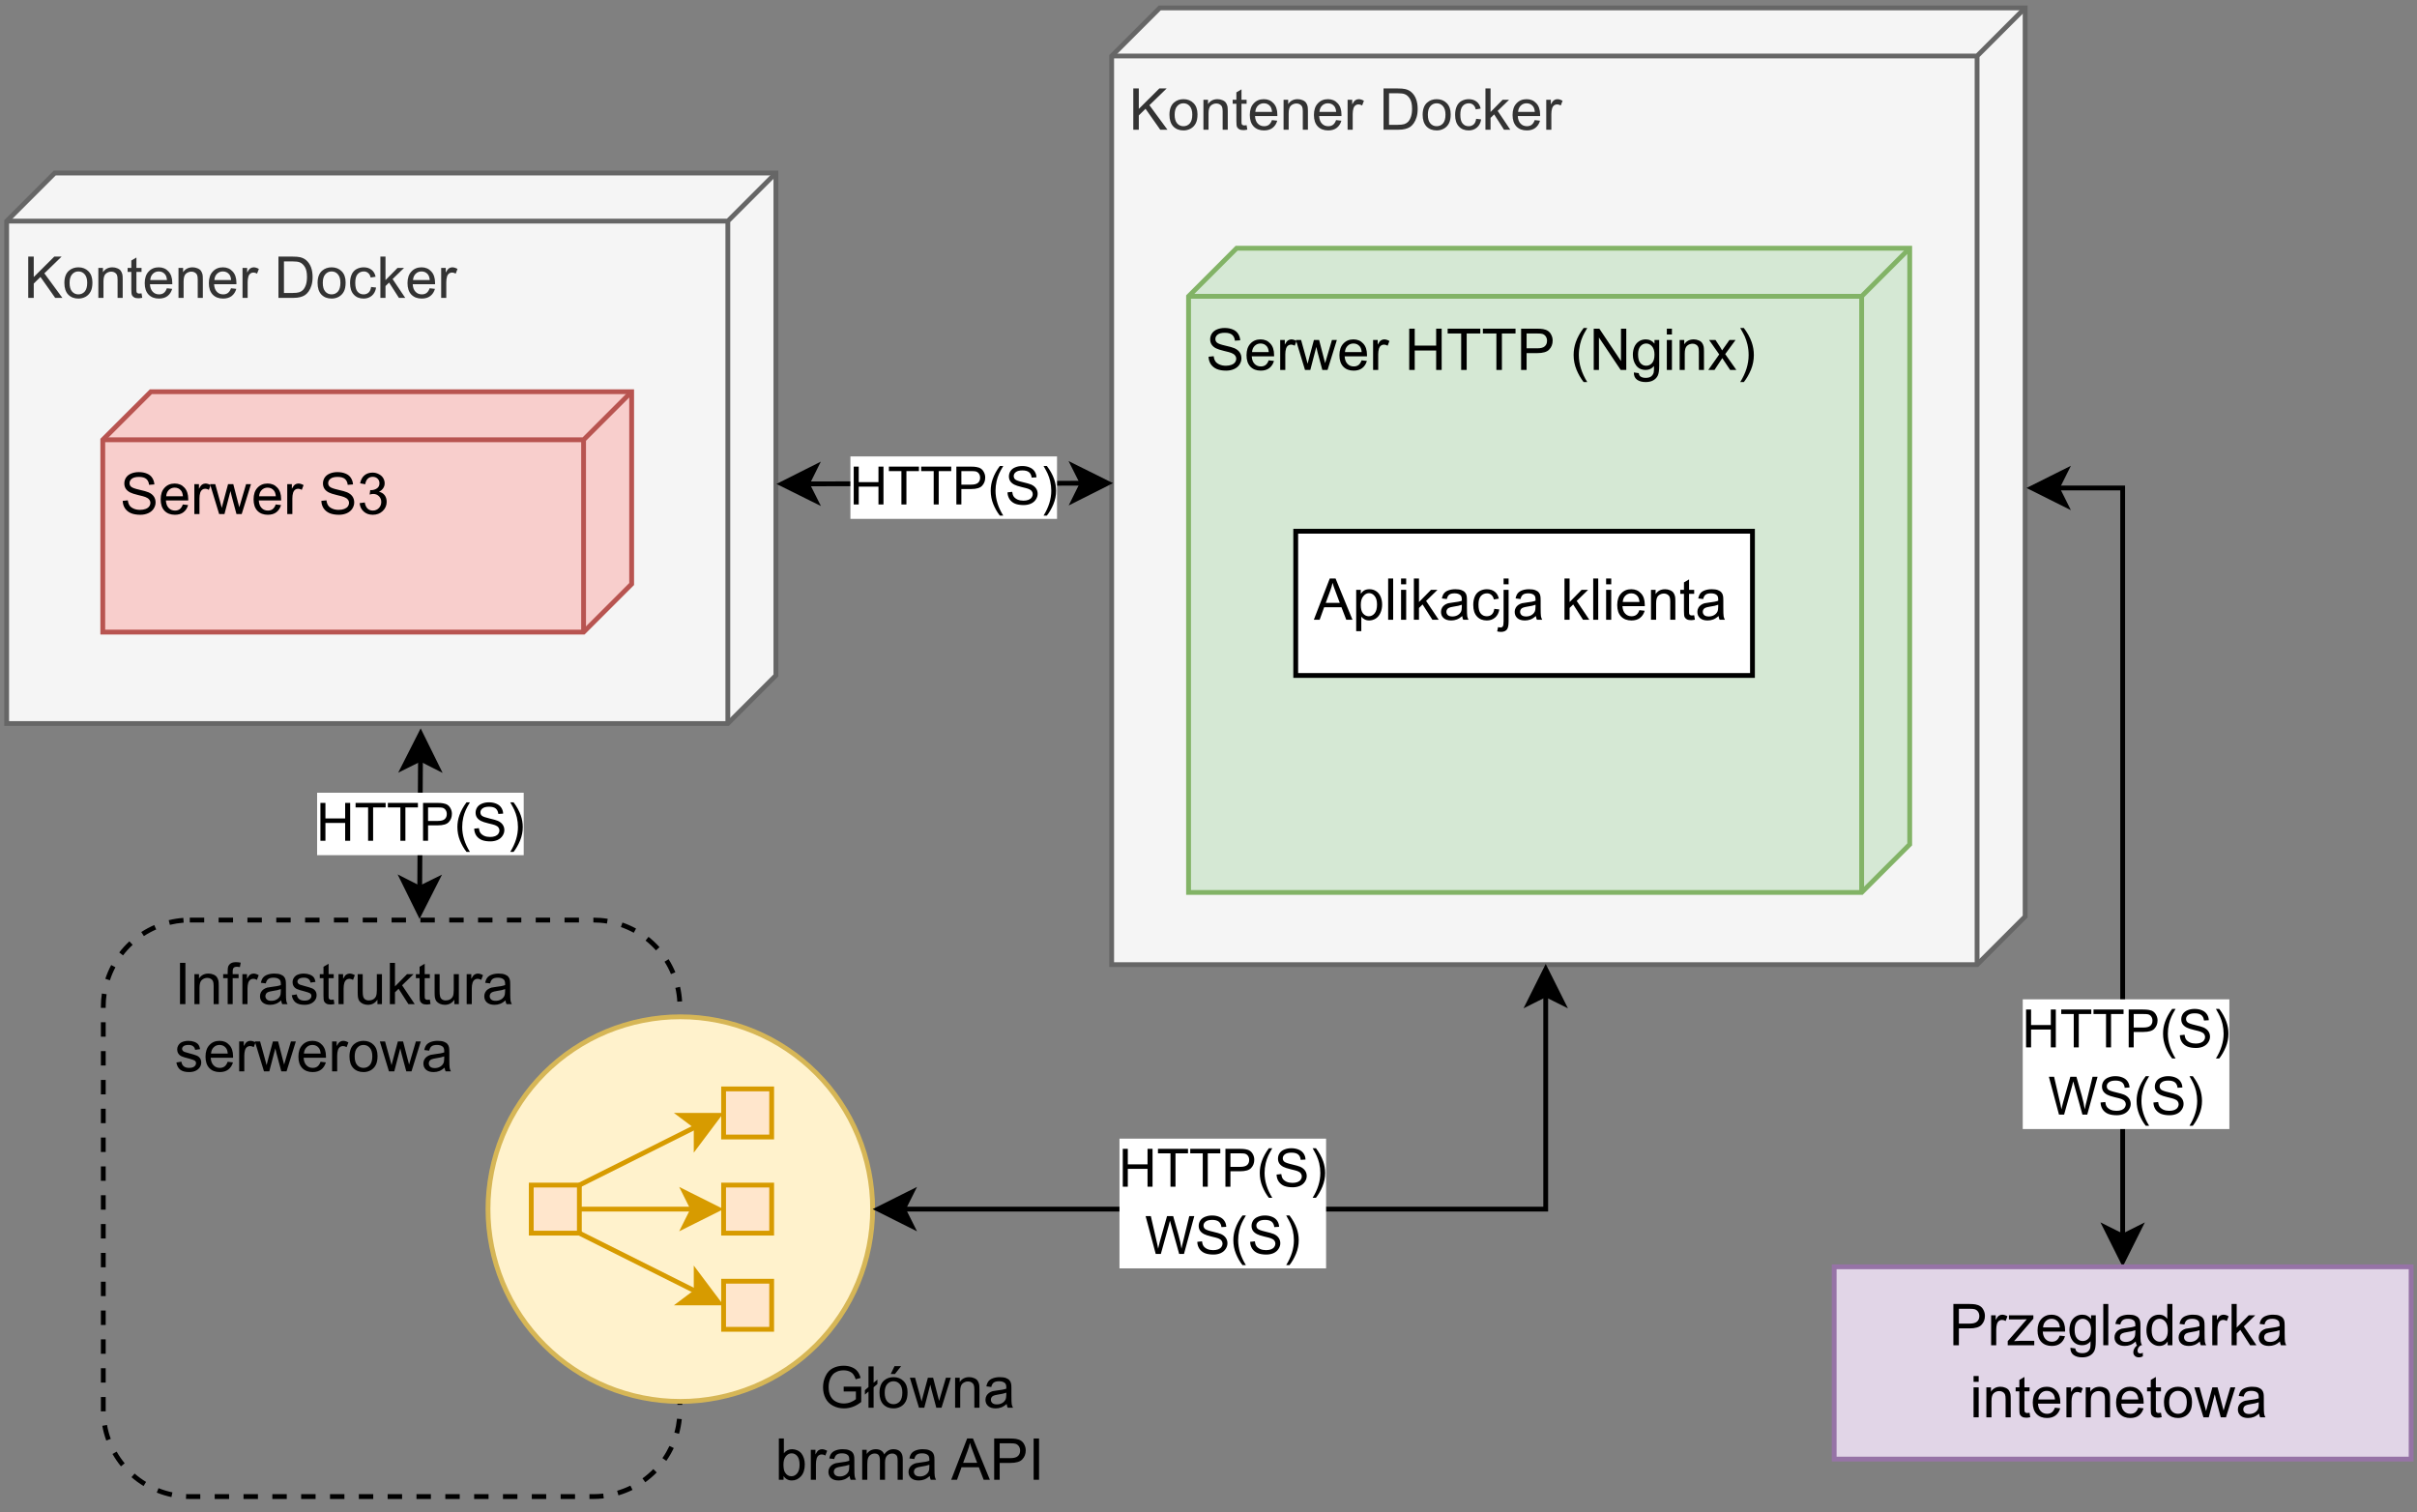 <?xml version="1.0" encoding="UTF-8" standalone="no"?>
<svg 
   width="377.04pt"
   height="235.92pt"
   viewBox="0 0 377.04 235.92"
   version="1.1"
   id="svg642"
   xmlns:xlink="http://www.w3.org/1999/xlink"
   xmlns="http://www.w3.org/2000/svg"
   xmlns:svg="http://www.w3.org/2000/svg" content="%3Cmxfile%20host%3D%22app.diagrams.net%22%20modified%3D%222023-12-25T22%3A58%3A44.168Z%22%20agent%3D%22Mozilla%2F5.0%20(Windows%20NT%2010.0%3B%20Win64%3B%20x64)%20AppleWebKit%2F537.36%20(KHTML%2C%20like%20Gecko)%20Chrome%2F120.0.0.0%20Safari%2F537.36%20Edg%2F120.0.0.0%22%20etag%3D%22Fe9v0bCwUKPNAiMF4L04%22%20version%3D%2222.1.11%22%20type%3D%22device%22%3E%20%20%20%3Cdiagram%20name%3D%22Strona-1%22%20id%3D%22go8DYKClI1Q-8vPtBxqS%22%3E%20%20%20%20%20%3CmxGraphModel%20dx%3D%22956%22%20dy%3D%22523%22%20grid%3D%221%22%20gridSize%3D%2210%22%20guides%3D%221%22%20tooltips%3D%221%22%20connect%3D%221%22%20arrows%3D%221%22%20fold%3D%221%22%20page%3D%220%22%20pageScale%3D%221%22%20pageWidth%3D%22827%22%20pageHeight%3D%221169%22%20math%3D%220%22%20shadow%3D%220%22%3E%20%20%20%20%20%20%20%3Croot%3E%20%20%20%20%20%20%20%20%20%3CmxCell%20id%3D%220%22%20%2F%3E%20%20%20%20%20%20%20%20%20%3CmxCell%20id%3D%221%22%20parent%3D%220%22%20%2F%3E%20%20%20%20%20%20%20%20%20%3CmxCell%20id%3D%22a_7lXAUyZinuxdjTnOFr-105%22%20value%3D%22%26amp%3Bnbsp%3B%20%26amp%3Bnbsp%3B%20Infrastruktura%26lt%3Bbr%26gt%3B%26amp%3Bnbsp%3B%20%26amp%3Bnbsp%3B%20serwerowa%22%20style%3D%22rounded%3D1%3BwhiteSpace%3Dwrap%3Bhtml%3D1%3Bdashed%3D1%3BfillColor%3Dnone%3Balign%3Dleft%3BverticalAlign%3Dtop%3B%22%20vertex%3D%221%22%20parent%3D%221%22%3E%20%20%20%20%20%20%20%20%20%20%20%3CmxGeometry%20x%3D%2290%22%20y%3D%22850%22%20width%3D%22120%22%20height%3D%22120%22%20as%3D%22geometry%22%20%2F%3E%20%20%20%20%20%20%20%20%20%3C%2FmxCell%3E%20%20%20%20%20%20%20%20%20%3CmxCell%20id%3D%22a_7lXAUyZinuxdjTnOFr-113%22%20value%3D%22%22%20style%3D%22ellipse%3BwhiteSpace%3Dwrap%3Bhtml%3D1%3Baspect%3Dfixed%3BfillColor%3D%23fff2cc%3BstrokeColor%3D%23d6b656%3B%22%20vertex%3D%221%22%20parent%3D%221%22%3E%20%20%20%20%20%20%20%20%20%20%20%3CmxGeometry%20x%3D%22170%22%20y%3D%22870%22%20width%3D%2280%22%20height%3D%2280%22%20as%3D%22geometry%22%20%2F%3E%20%20%20%20%20%20%20%20%20%3C%2FmxCell%3E%20%20%20%20%20%20%20%20%20%3CmxCell%20id%3D%22a_7lXAUyZinuxdjTnOFr-60%22%20value%3D%22Kontener%20Docker%22%20style%3D%22verticalAlign%3Dtop%3Balign%3Dleft%3BspacingTop%3D8%3BspacingLeft%3D2%3BspacingRight%3D12%3Bshape%3Dcube%3Bsize%3D10%3Bdirection%3Dsouth%3BfontStyle%3D0%3Bhtml%3D1%3BwhiteSpace%3Dwrap%3BstrokeColor%3D%23666666%3BfillColor%3D%23f5f5f5%3BfontColor%3D%23333333%3B%22%20vertex%3D%221%22%20parent%3D%221%22%3E%20%20%20%20%20%20%20%20%20%20%20%3CmxGeometry%20x%3D%22300%22%20y%3D%22660%22%20width%3D%22190%22%20height%3D%22199%22%20as%3D%22geometry%22%20%2F%3E%20%20%20%20%20%20%20%20%20%3C%2FmxCell%3E%20%20%20%20%20%20%20%20%20%3CmxCell%20id%3D%22a_7lXAUyZinuxdjTnOFr-61%22%20value%3D%22Serwer%20HTTP%20(Nginx)%22%20style%3D%22verticalAlign%3Dtop%3Balign%3Dleft%3BspacingTop%3D8%3BspacingLeft%3D2%3BspacingRight%3D12%3Bshape%3Dcube%3Bsize%3D10%3Bdirection%3Dsouth%3BfontStyle%3D0%3Bhtml%3D1%3BwhiteSpace%3Dwrap%3BstrokeColor%3D%2382b366%3BfillColor%3D%23d5e8d4%3B%22%20vertex%3D%221%22%20parent%3D%221%22%3E%20%20%20%20%20%20%20%20%20%20%20%3CmxGeometry%20x%3D%22316%22%20y%3D%22710%22%20width%3D%22150%22%20height%3D%22134%22%20as%3D%22geometry%22%20%2F%3E%20%20%20%20%20%20%20%20%20%3C%2FmxCell%3E%20%20%20%20%20%20%20%20%20%3CmxCell%20id%3D%22a_7lXAUyZinuxdjTnOFr-74%22%20value%3D%22Aplikacja%20klienta%22%20style%3D%22rounded%3D0%3BwhiteSpace%3Dwrap%3Bhtml%3D1%3B%22%20vertex%3D%221%22%20parent%3D%221%22%3E%20%20%20%20%20%20%20%20%20%20%20%3CmxGeometry%20x%3D%22338%22%20y%3D%22769%22%20width%3D%2295%22%20height%3D%2230%22%20as%3D%22geometry%22%20%2F%3E%20%20%20%20%20%20%20%20%20%3C%2FmxCell%3E%20%20%20%20%20%20%20%20%20%3CmxCell%20id%3D%22a_7lXAUyZinuxdjTnOFr-76%22%20value%3D%22Kontener%20Docker%22%20style%3D%22verticalAlign%3Dtop%3Balign%3Dleft%3BspacingTop%3D8%3BspacingLeft%3D2%3BspacingRight%3D12%3Bshape%3Dcube%3Bsize%3D10%3Bdirection%3Dsouth%3BfontStyle%3D0%3Bhtml%3D1%3BwhiteSpace%3Dwrap%3BstrokeColor%3D%23666666%3BfillColor%3D%23f5f5f5%3BfontColor%3D%23333333%3B%22%20vertex%3D%221%22%20parent%3D%221%22%3E%20%20%20%20%20%20%20%20%20%20%20%3CmxGeometry%20x%3D%2270%22%20y%3D%22694.5%22%20width%3D%22160%22%20height%3D%22114.5%22%20as%3D%22geometry%22%20%2F%3E%20%20%20%20%20%20%20%20%20%3C%2FmxCell%3E%20%20%20%20%20%20%20%20%20%3CmxCell%20id%3D%22a_7lXAUyZinuxdjTnOFr-77%22%20value%3D%22Serwer%20S3%22%20style%3D%22verticalAlign%3Dtop%3Balign%3Dleft%3BspacingTop%3D8%3BspacingLeft%3D2%3BspacingRight%3D12%3Bshape%3Dcube%3Bsize%3D10%3Bdirection%3Dsouth%3BfontStyle%3D0%3Bhtml%3D1%3BwhiteSpace%3Dwrap%3BstrokeColor%3D%23b85450%3BfillColor%3D%23f8cecc%3B%22%20vertex%3D%221%22%20parent%3D%221%22%3E%20%20%20%20%20%20%20%20%20%20%20%3CmxGeometry%20x%3D%2290%22%20y%3D%22740%22%20width%3D%22110%22%20height%3D%2250%22%20as%3D%22geometry%22%20%2F%3E%20%20%20%20%20%20%20%20%20%3C%2FmxCell%3E%20%20%20%20%20%20%20%20%20%3CmxCell%20id%3D%22a_7lXAUyZinuxdjTnOFr-84%22%20value%3D%22%22%20style%3D%22endArrow%3Dclassic%3BstartArrow%3Dclassic%3Bhtml%3D1%3Brounded%3D0%3BentryX%3D0.5%3BentryY%3D0%3BentryDx%3D0%3BentryDy%3D0%3B%22%20edge%3D%221%22%20parent%3D%221%22%20target%3D%22a_7lXAUyZinuxdjTnOFr-88%22%3E%20%20%20%20%20%20%20%20%20%20%20%3CmxGeometry%20width%3D%2250%22%20height%3D%2250%22%20relative%3D%221%22%20as%3D%22geometry%22%3E%20%20%20%20%20%20%20%20%20%20%20%20%20%3CmxPoint%20x%3D%22490%22%20y%3D%22760%22%20as%3D%22sourcePoint%22%20%2F%3E%20%20%20%20%20%20%20%20%20%20%20%20%20%3CmxPoint%20x%3D%22570%22%20y%3D%22760%22%20as%3D%22targetPoint%22%20%2F%3E%20%20%20%20%20%20%20%20%20%20%20%20%20%3CArray%20as%3D%22points%22%3E%20%20%20%20%20%20%20%20%20%20%20%20%20%20%20%3CmxPoint%20x%3D%22510%22%20y%3D%22760%22%20%2F%3E%20%20%20%20%20%20%20%20%20%20%20%20%20%3C%2FArray%3E%20%20%20%20%20%20%20%20%20%20%20%3C%2FmxGeometry%3E%20%20%20%20%20%20%20%20%20%3C%2FmxCell%3E%20%20%20%20%20%20%20%20%20%3CmxCell%20id%3D%22a_7lXAUyZinuxdjTnOFr-85%22%20value%3D%22HTTP(S)%26lt%3Bbr%26gt%3BWS(S)%22%20style%3D%22edgeLabel%3Bhtml%3D1%3Balign%3Dcenter%3BverticalAlign%3Dmiddle%3Bresizable%3D0%3Bpoints%3D%5B%5D%3B%22%20vertex%3D%221%22%20connectable%3D%220%22%20parent%3D%22a_7lXAUyZinuxdjTnOFr-84%22%3E%20%20%20%20%20%20%20%20%20%20%20%3CmxGeometry%20x%3D%22-0.116%22%20y%3D%22-1%22%20relative%3D%221%22%20as%3D%22geometry%22%3E%20%20%20%20%20%20%20%20%20%20%20%20%20%3CmxPoint%20x%3D%221%22%20y%3D%2259%22%20as%3D%22offset%22%20%2F%3E%20%20%20%20%20%20%20%20%20%20%20%3C%2FmxGeometry%3E%20%20%20%20%20%20%20%20%20%3C%2FmxCell%3E%20%20%20%20%20%20%20%20%20%3CmxCell%20id%3D%22a_7lXAUyZinuxdjTnOFr-88%22%20value%3D%22Przegl%C4%85darka%20internetowa%22%20style%3D%22rounded%3D0%3BwhiteSpace%3Dwrap%3Bhtml%3D1%3BfillColor%3D%23e1d5e7%3BstrokeColor%3D%239673a6%3B%22%20vertex%3D%221%22%20parent%3D%221%22%3E%20%20%20%20%20%20%20%20%20%20%20%3CmxGeometry%20x%3D%22450%22%20y%3D%22922%22%20width%3D%22120%22%20height%3D%2240%22%20as%3D%22geometry%22%20%2F%3E%20%20%20%20%20%20%20%20%20%3C%2FmxCell%3E%20%20%20%20%20%20%20%20%20%3CmxCell%20id%3D%22a_7lXAUyZinuxdjTnOFr-89%22%20value%3D%22%22%20style%3D%22endArrow%3Dclassic%3BstartArrow%3Dclassic%3Bhtml%3D1%3Brounded%3D0%3B%22%20edge%3D%221%22%20parent%3D%221%22%3E%20%20%20%20%20%20%20%20%20%20%20%3CmxGeometry%20width%3D%2250%22%20height%3D%2250%22%20relative%3D%221%22%20as%3D%22geometry%22%3E%20%20%20%20%20%20%20%20%20%20%20%20%20%3CmxPoint%20x%3D%22230%22%20y%3D%22759.16%22%20as%3D%22sourcePoint%22%20%2F%3E%20%20%20%20%20%20%20%20%20%20%20%20%20%3CmxPoint%20x%3D%22300%22%20y%3D%22759%22%20as%3D%22targetPoint%22%20%2F%3E%20%20%20%20%20%20%20%20%20%20%20%3C%2FmxGeometry%3E%20%20%20%20%20%20%20%20%20%3C%2FmxCell%3E%20%20%20%20%20%20%20%20%20%3CmxCell%20id%3D%22a_7lXAUyZinuxdjTnOFr-90%22%20value%3D%22HTTP(S)%22%20style%3D%22edgeLabel%3Bhtml%3D1%3Balign%3Dcenter%3BverticalAlign%3Dmiddle%3Bresizable%3D0%3Bpoints%3D%5B%5D%3B%22%20vertex%3D%221%22%20connectable%3D%220%22%20parent%3D%22a_7lXAUyZinuxdjTnOFr-89%22%3E%20%20%20%20%20%20%20%20%20%20%20%3CmxGeometry%20x%3D%22-0.116%22%20y%3D%22-1%22%20relative%3D%221%22%20as%3D%22geometry%22%3E%20%20%20%20%20%20%20%20%20%20%20%20%20%3CmxPoint%20x%3D%225%22%20y%3D%22-1%22%20as%3D%22offset%22%20%2F%3E%20%20%20%20%20%20%20%20%20%20%20%3C%2FmxGeometry%3E%20%20%20%20%20%20%20%20%20%3C%2FmxCell%3E%20%20%20%20%20%20%20%20%20%3CmxCell%20id%3D%22a_7lXAUyZinuxdjTnOFr-95%22%20value%3D%22%22%20style%3D%22whiteSpace%3Dwrap%3Bhtml%3D1%3Baspect%3Dfixed%3BfillColor%3D%23ffe6cc%3BstrokeColor%3D%23d79b00%3B%22%20vertex%3D%221%22%20parent%3D%221%22%3E%20%20%20%20%20%20%20%20%20%20%20%3CmxGeometry%20x%3D%22219%22%20y%3D%22885%22%20width%3D%2210%22%20height%3D%2210%22%20as%3D%22geometry%22%20%2F%3E%20%20%20%20%20%20%20%20%20%3C%2FmxCell%3E%20%20%20%20%20%20%20%20%20%3CmxCell%20id%3D%22a_7lXAUyZinuxdjTnOFr-97%22%20value%3D%22%22%20style%3D%22whiteSpace%3Dwrap%3Bhtml%3D1%3Baspect%3Dfixed%3BfillColor%3D%23ffe6cc%3BstrokeColor%3D%23d79b00%3B%22%20vertex%3D%221%22%20parent%3D%221%22%3E%20%20%20%20%20%20%20%20%20%20%20%3CmxGeometry%20x%3D%22219%22%20y%3D%22905%22%20width%3D%2210%22%20height%3D%2210%22%20as%3D%22geometry%22%20%2F%3E%20%20%20%20%20%20%20%20%20%3C%2FmxCell%3E%20%20%20%20%20%20%20%20%20%3CmxCell%20id%3D%22a_7lXAUyZinuxdjTnOFr-98%22%20value%3D%22%22%20style%3D%22whiteSpace%3Dwrap%3Bhtml%3D1%3Baspect%3Dfixed%3BfillColor%3D%23ffe6cc%3BstrokeColor%3D%23d79b00%3B%22%20vertex%3D%221%22%20parent%3D%221%22%3E%20%20%20%20%20%20%20%20%20%20%20%3CmxGeometry%20x%3D%22219%22%20y%3D%22925%22%20width%3D%2210%22%20height%3D%2210%22%20as%3D%22geometry%22%20%2F%3E%20%20%20%20%20%20%20%20%20%3C%2FmxCell%3E%20%20%20%20%20%20%20%20%20%3CmxCell%20id%3D%22a_7lXAUyZinuxdjTnOFr-99%22%20value%3D%22%22%20style%3D%22endArrow%3Dclassic%3Bhtml%3D1%3Brounded%3D0%3BentryX%3D0%3BentryY%3D0.5%3BentryDx%3D0%3BentryDy%3D0%3BfillColor%3D%23ffe6cc%3BstrokeColor%3D%23d79b00%3B%22%20edge%3D%221%22%20parent%3D%221%22%20target%3D%22a_7lXAUyZinuxdjTnOFr-95%22%3E%20%20%20%20%20%20%20%20%20%20%20%3CmxGeometry%20width%3D%2250%22%20height%3D%2250%22%20relative%3D%221%22%20as%3D%22geometry%22%3E%20%20%20%20%20%20%20%20%20%20%20%20%20%3CmxPoint%20x%3D%22189%22%20y%3D%22905%22%20as%3D%22sourcePoint%22%20%2F%3E%20%20%20%20%20%20%20%20%20%20%20%20%20%3CmxPoint%20x%3D%22219%22%20y%3D%22885%22%20as%3D%22targetPoint%22%20%2F%3E%20%20%20%20%20%20%20%20%20%20%20%3C%2FmxGeometry%3E%20%20%20%20%20%20%20%20%20%3C%2FmxCell%3E%20%20%20%20%20%20%20%20%20%3CmxCell%20id%3D%22a_7lXAUyZinuxdjTnOFr-100%22%20value%3D%22%22%20style%3D%22endArrow%3Dclassic%3Bhtml%3D1%3Brounded%3D0%3BentryX%3D0%3BentryY%3D0.5%3BentryDx%3D0%3BentryDy%3D0%3BfillColor%3D%23ffe6cc%3BstrokeColor%3D%23d79b00%3B%22%20edge%3D%221%22%20parent%3D%221%22%20target%3D%22a_7lXAUyZinuxdjTnOFr-98%22%3E%20%20%20%20%20%20%20%20%20%20%20%3CmxGeometry%20width%3D%2250%22%20height%3D%2250%22%20relative%3D%221%22%20as%3D%22geometry%22%3E%20%20%20%20%20%20%20%20%20%20%20%20%20%3CmxPoint%20x%3D%22189%22%20y%3D%22915%22%20as%3D%22sourcePoint%22%20%2F%3E%20%20%20%20%20%20%20%20%20%20%20%20%20%3CmxPoint%20x%3D%22229%22%20y%3D%22895%22%20as%3D%22targetPoint%22%20%2F%3E%20%20%20%20%20%20%20%20%20%20%20%3C%2FmxGeometry%3E%20%20%20%20%20%20%20%20%20%3C%2FmxCell%3E%20%20%20%20%20%20%20%20%20%3CmxCell%20id%3D%22a_7lXAUyZinuxdjTnOFr-101%22%20value%3D%22%22%20style%3D%22endArrow%3Dclassic%3Bhtml%3D1%3Brounded%3D0%3BentryX%3D0%3BentryY%3D0.5%3BentryDx%3D0%3BentryDy%3D0%3BfillColor%3D%23ffe6cc%3BstrokeColor%3D%23d79b00%3B%22%20edge%3D%221%22%20parent%3D%221%22%20target%3D%22a_7lXAUyZinuxdjTnOFr-97%22%3E%20%20%20%20%20%20%20%20%20%20%20%3CmxGeometry%20width%3D%2250%22%20height%3D%2250%22%20relative%3D%221%22%20as%3D%22geometry%22%3E%20%20%20%20%20%20%20%20%20%20%20%20%20%3CmxPoint%20x%3D%22189%22%20y%3D%22910%22%20as%3D%22sourcePoint%22%20%2F%3E%20%20%20%20%20%20%20%20%20%20%20%20%20%3CmxPoint%20x%3D%22229%22%20y%3D%22900%22%20as%3D%22targetPoint%22%20%2F%3E%20%20%20%20%20%20%20%20%20%20%20%3C%2FmxGeometry%3E%20%20%20%20%20%20%20%20%20%3C%2FmxCell%3E%20%20%20%20%20%20%20%20%20%3CmxCell%20id%3D%22a_7lXAUyZinuxdjTnOFr-102%22%20value%3D%22%22%20style%3D%22whiteSpace%3Dwrap%3Bhtml%3D1%3Baspect%3Dfixed%3BfillColor%3D%23ffe6cc%3BstrokeColor%3D%23d79b00%3B%22%20vertex%3D%221%22%20parent%3D%221%22%3E%20%20%20%20%20%20%20%20%20%20%20%3CmxGeometry%20x%3D%22179%22%20y%3D%22905%22%20width%3D%2210%22%20height%3D%2210%22%20as%3D%22geometry%22%20%2F%3E%20%20%20%20%20%20%20%20%20%3C%2FmxCell%3E%20%20%20%20%20%20%20%20%20%3CmxCell%20id%3D%22a_7lXAUyZinuxdjTnOFr-107%22%20value%3D%22%22%20style%3D%22endArrow%3Dclassic%3BstartArrow%3Dclassic%3Bhtml%3D1%3Brounded%3D0%3BentryX%3D0%3BentryY%3D0%3BentryDx%3D199%3BentryDy%3D100%3BentryPerimeter%3D0%3BexitX%3D1%3BexitY%3D0.5%3BexitDx%3D0%3BexitDy%3D0%3B%22%20edge%3D%221%22%20parent%3D%221%22%20source%3D%22a_7lXAUyZinuxdjTnOFr-113%22%20target%3D%22a_7lXAUyZinuxdjTnOFr-60%22%3E%20%20%20%20%20%20%20%20%20%20%20%3CmxGeometry%20width%3D%2250%22%20height%3D%2250%22%20relative%3D%221%22%20as%3D%22geometry%22%3E%20%20%20%20%20%20%20%20%20%20%20%20%20%3CmxPoint%20x%3D%22281.46%22%20y%3D%22927.116%22%20as%3D%22sourcePoint%22%20%2F%3E%20%20%20%20%20%20%20%20%20%20%20%20%20%3CmxPoint%20x%3D%22270%22%20y%3D%22850%22%20as%3D%22targetPoint%22%20%2F%3E%20%20%20%20%20%20%20%20%20%20%20%20%20%3CArray%20as%3D%22points%22%3E%20%20%20%20%20%20%20%20%20%20%20%20%20%20%20%3CmxPoint%20x%3D%22390%22%20y%3D%22910%22%20%2F%3E%20%20%20%20%20%20%20%20%20%20%20%20%20%3C%2FArray%3E%20%20%20%20%20%20%20%20%20%20%20%3C%2FmxGeometry%3E%20%20%20%20%20%20%20%20%20%3C%2FmxCell%3E%20%20%20%20%20%20%20%20%20%3CmxCell%20id%3D%22a_7lXAUyZinuxdjTnOFr-108%22%20value%3D%22HTTP(S)%26lt%3Bbr%26gt%3BWS(S)%22%20style%3D%22edgeLabel%3Bhtml%3D1%3Balign%3Dcenter%3BverticalAlign%3Dmiddle%3Bresizable%3D0%3Bpoints%3D%5B%5D%3B%22%20vertex%3D%221%22%20connectable%3D%220%22%20parent%3D%22a_7lXAUyZinuxdjTnOFr-107%22%3E%20%20%20%20%20%20%20%20%20%20%20%3CmxGeometry%20x%3D%22-0.245%22%20y%3D%222%22%20relative%3D%221%22%20as%3D%22geometry%22%3E%20%20%20%20%20%20%20%20%20%20%20%20%20%3CmxPoint%20as%3D%22offset%22%20%2F%3E%20%20%20%20%20%20%20%20%20%20%20%3C%2FmxGeometry%3E%20%20%20%20%20%20%20%20%20%3C%2FmxCell%3E%20%20%20%20%20%20%20%20%20%3CmxCell%20id%3D%22a_7lXAUyZinuxdjTnOFr-109%22%20value%3D%22%22%20style%3D%22endArrow%3Dclassic%3BstartArrow%3Dclassic%3Bhtml%3D1%3Brounded%3D0%3BentryX%3D0.548%3BentryY%3D-0.003%3BentryDx%3D0%3BentryDy%3D0%3BentryPerimeter%3D0%3B%22%20edge%3D%221%22%20parent%3D%221%22%20target%3D%22a_7lXAUyZinuxdjTnOFr-105%22%3E%20%20%20%20%20%20%20%20%20%20%20%3CmxGeometry%20width%3D%2250%22%20height%3D%2250%22%20relative%3D%221%22%20as%3D%22geometry%22%3E%20%20%20%20%20%20%20%20%20%20%20%20%20%3CmxPoint%20x%3D%22156%22%20y%3D%22810%22%20as%3D%22sourcePoint%22%20%2F%3E%20%20%20%20%20%20%20%20%20%20%20%20%20%3CmxPoint%20x%3D%22134%22%20y%3D%22850%22%20as%3D%22targetPoint%22%20%2F%3E%20%20%20%20%20%20%20%20%20%20%20%3C%2FmxGeometry%3E%20%20%20%20%20%20%20%20%20%3C%2FmxCell%3E%20%20%20%20%20%20%20%20%20%3CmxCell%20id%3D%22a_7lXAUyZinuxdjTnOFr-110%22%20value%3D%22HTTP(S)%22%20style%3D%22edgeLabel%3Bhtml%3D1%3Balign%3Dcenter%3BverticalAlign%3Dmiddle%3Bresizable%3D0%3Bpoints%3D%5B%5D%3B%22%20vertex%3D%221%22%20connectable%3D%220%22%20parent%3D%22a_7lXAUyZinuxdjTnOFr-109%22%3E%20%20%20%20%20%20%20%20%20%20%20%3CmxGeometry%20x%3D%22-0.116%22%20y%3D%22-1%22%20relative%3D%221%22%20as%3D%22geometry%22%3E%20%20%20%20%20%20%20%20%20%20%20%20%20%3CmxPoint%20x%3D%221%22%20y%3D%222%22%20as%3D%22offset%22%20%2F%3E%20%20%20%20%20%20%20%20%20%20%20%3C%2FmxGeometry%3E%20%20%20%20%20%20%20%20%20%3C%2FmxCell%3E%20%20%20%20%20%20%20%20%20%3CmxCell%20id%3D%22a_7lXAUyZinuxdjTnOFr-116%22%20value%3D%22G%C5%82%C3%B3wna%20brama%20API%26amp%3Bnbsp%3B%22%20style%3D%22text%3Bhtml%3D1%3BstrokeColor%3Dnone%3BfillColor%3Dnone%3Balign%3Dcenter%3BverticalAlign%3Dmiddle%3BwhiteSpace%3Dwrap%3Brounded%3D0%3B%22%20vertex%3D%221%22%20parent%3D%221%22%3E%20%20%20%20%20%20%20%20%20%20%20%3CmxGeometry%20x%3D%22228%22%20y%3D%22940%22%20width%3D%2264%22%20height%3D%2230%22%20as%3D%22geometry%22%20%2F%3E%20%20%20%20%20%20%20%20%20%3C%2FmxCell%3E%20%20%20%20%20%20%20%3C%2Froot%3E%20%20%20%20%20%3C%2FmxGraphModel%3E%20%20%20%3C%2Fdiagram%3E%20%3C%2Fmxfile%3E%20">
  <rect x="0" y="0" width="377.04" height="235.92" fill="#808080" stroke="none"/>
  <defs
     id="defs146">
    <g
       id="g144">
      <g
         id="glyph-0-0">
        <path
           d="M 1.125 0 L 1.125 -5.625 L 5.625 -5.625 L 5.625 0 Z M 1.266 -0.141 L 5.484 -0.141 L 5.484 -5.484 L 1.266 -5.484 Z M 1.266 -0.141 "
           id="path2" />
      </g>
      <g
         id="glyph-0-1" />
      <g
         id="glyph-0-2">
        <path
           d="M 0.844 0 L 0.844 -6.438 L 1.688 -6.438 L 1.688 0 Z M 0.844 0 "
           id="path6" />
      </g>
      <g
         id="glyph-0-3">
        <path
           d="M 0.594 0 L 0.594 -4.672 L 1.312 -4.672 L 1.312 -4 C 1.645 -4.508 2.141 -4.766 2.797 -4.766 C 3.078 -4.766 3.332 -4.711 3.562 -4.609 C 3.801 -4.516 3.977 -4.383 4.094 -4.219 C 4.207 -4.062 4.289 -3.867 4.344 -3.641 C 4.375 -3.492 4.391 -3.238 4.391 -2.875 L 4.391 0 L 3.594 0 L 3.594 -2.844 C 3.594 -3.164 3.562 -3.406 3.5 -3.562 C 3.438 -3.719 3.328 -3.844 3.172 -3.938 C 3.016 -4.039 2.832 -4.094 2.625 -4.094 C 2.289 -4.094 2 -3.984 1.75 -3.766 C 1.508 -3.555 1.391 -3.148 1.391 -2.547 L 1.391 0 Z M 0.594 0 "
           id="path9" />
      </g>
      <g
         id="glyph-0-4">
        <path
           d="M 0.781 0 L 0.781 -4.047 L 0.078 -4.047 L 0.078 -4.672 L 0.781 -4.672 L 0.781 -5.156 C 0.781 -5.477 0.805 -5.711 0.859 -5.859 C 0.941 -6.066 1.078 -6.234 1.266 -6.359 C 1.461 -6.484 1.734 -6.547 2.078 -6.547 C 2.297 -6.547 2.539 -6.52 2.812 -6.469 L 2.688 -5.781 C 2.531 -5.812 2.379 -5.828 2.234 -5.828 C 1.992 -5.828 1.82 -5.773 1.719 -5.672 C 1.613 -5.566 1.562 -5.375 1.562 -5.094 L 1.562 -4.672 L 2.484 -4.672 L 2.484 -4.047 L 1.562 -4.047 L 1.562 0 Z M 0.781 0 "
           id="path12" />
      </g>
      <g
         id="glyph-0-5">
        <path
           d="M 0.578 0 L 0.578 -4.672 L 1.297 -4.672 L 1.297 -3.953 C 1.473 -4.285 1.641 -4.504 1.797 -4.609 C 1.953 -4.711 2.125 -4.766 2.312 -4.766 C 2.57 -4.766 2.844 -4.68 3.125 -4.516 L 2.844 -3.781 C 2.656 -3.895 2.461 -3.953 2.266 -3.953 C 2.098 -3.953 1.941 -3.898 1.797 -3.797 C 1.66 -3.691 1.562 -3.547 1.5 -3.359 C 1.414 -3.078 1.375 -2.77 1.375 -2.438 L 1.375 0 Z M 0.578 0 "
           id="path15" />
      </g>
      <g
         id="glyph-0-6">
        <path
           d="M 3.641 -0.578 C 3.348 -0.328 3.066 -0.148 2.797 -0.047 C 2.523 0.055 2.234 0.109 1.922 0.109 C 1.41 0.109 1.016 -0.016 0.734 -0.266 C 0.461 -0.516 0.328 -0.836 0.328 -1.234 C 0.328 -1.461 0.379 -1.672 0.484 -1.859 C 0.586 -2.047 0.723 -2.195 0.891 -2.312 C 1.055 -2.426 1.242 -2.516 1.453 -2.578 C 1.609 -2.609 1.844 -2.645 2.156 -2.688 C 2.801 -2.758 3.273 -2.852 3.578 -2.969 C 3.578 -3.07 3.578 -3.141 3.578 -3.172 C 3.578 -3.492 3.504 -3.719 3.359 -3.844 C 3.148 -4.031 2.848 -4.125 2.453 -4.125 C 2.078 -4.125 1.801 -4.055 1.625 -3.922 C 1.445 -3.797 1.316 -3.566 1.234 -3.234 L 0.469 -3.328 C 0.531 -3.66 0.641 -3.926 0.797 -4.125 C 0.961 -4.332 1.195 -4.488 1.5 -4.594 C 1.812 -4.707 2.164 -4.766 2.562 -4.766 C 2.969 -4.766 3.289 -4.719 3.531 -4.625 C 3.781 -4.531 3.961 -4.41 4.078 -4.266 C 4.203 -4.129 4.285 -3.953 4.328 -3.734 C 4.359 -3.598 4.375 -3.359 4.375 -3.016 L 4.375 -1.953 C 4.375 -1.223 4.391 -0.758 4.422 -0.562 C 4.453 -0.363 4.52 -0.176 4.625 0 L 3.797 0 C 3.711 -0.164 3.66 -0.359 3.641 -0.578 Z M 3.578 -2.344 C 3.285 -2.227 2.852 -2.129 2.281 -2.047 C 1.957 -1.992 1.727 -1.938 1.594 -1.875 C 1.457 -1.82 1.352 -1.738 1.281 -1.625 C 1.207 -1.508 1.172 -1.383 1.172 -1.25 C 1.172 -1.039 1.25 -0.863 1.406 -0.719 C 1.562 -0.582 1.797 -0.516 2.109 -0.516 C 2.41 -0.516 2.68 -0.582 2.922 -0.719 C 3.16 -0.852 3.336 -1.035 3.453 -1.266 C 3.535 -1.441 3.578 -1.703 3.578 -2.047 Z M 3.578 -2.344 "
           id="path18" />
      </g>
      <g
         id="glyph-0-7">
        <path
           d="M 0.281 -1.391 L 1.062 -1.516 C 1.102 -1.203 1.223 -0.961 1.422 -0.797 C 1.629 -0.629 1.91 -0.547 2.266 -0.547 C 2.629 -0.547 2.898 -0.617 3.078 -0.766 C 3.254 -0.91 3.344 -1.082 3.344 -1.281 C 3.344 -1.469 3.266 -1.609 3.109 -1.703 C 2.992 -1.773 2.723 -1.867 2.297 -1.984 C 1.711 -2.129 1.305 -2.254 1.078 -2.359 C 0.859 -2.461 0.691 -2.609 0.578 -2.797 C 0.461 -2.984 0.406 -3.191 0.406 -3.422 C 0.406 -3.629 0.453 -3.82 0.547 -4 C 0.641 -4.176 0.77 -4.328 0.938 -4.453 C 1.062 -4.535 1.227 -4.609 1.438 -4.672 C 1.656 -4.734 1.883 -4.766 2.125 -4.766 C 2.488 -4.766 2.805 -4.711 3.078 -4.609 C 3.359 -4.504 3.566 -4.363 3.703 -4.188 C 3.836 -4.008 3.93 -3.77 3.984 -3.469 L 3.203 -3.359 C 3.172 -3.598 3.066 -3.785 2.891 -3.922 C 2.723 -4.055 2.488 -4.125 2.188 -4.125 C 1.82 -4.125 1.562 -4.062 1.406 -3.938 C 1.25 -3.82 1.172 -3.68 1.172 -3.516 C 1.172 -3.41 1.203 -3.32 1.266 -3.25 C 1.328 -3.156 1.43 -3.082 1.578 -3.031 C 1.648 -3 1.879 -2.93 2.266 -2.828 C 2.828 -2.68 3.219 -2.562 3.438 -2.469 C 3.664 -2.375 3.844 -2.234 3.969 -2.047 C 4.094 -1.867 4.156 -1.645 4.156 -1.375 C 4.156 -1.102 4.078 -0.852 3.922 -0.625 C 3.766 -0.395 3.539 -0.211 3.25 -0.078 C 2.969 0.047 2.641 0.109 2.266 0.109 C 1.66 0.109 1.195 -0.016 0.875 -0.266 C 0.562 -0.523 0.363 -0.898 0.281 -1.391 Z M 0.281 -1.391 "
           id="path21" />
      </g>
      <g
         id="glyph-0-8">
        <path
           d="M 2.328 -0.703 L 2.438 -0.016 C 2.207 0.035 2.008 0.062 1.844 0.062 C 1.551 0.062 1.328 0.016 1.172 -0.078 C 1.016 -0.172 0.898 -0.289 0.828 -0.438 C 0.766 -0.582 0.734 -0.891 0.734 -1.359 L 0.734 -4.047 L 0.156 -4.047 L 0.156 -4.672 L 0.734 -4.672 L 0.734 -5.828 L 1.531 -6.297 L 1.531 -4.672 L 2.328 -4.672 L 2.328 -4.047 L 1.531 -4.047 L 1.531 -1.328 C 1.531 -1.098 1.539 -0.953 1.562 -0.891 C 1.594 -0.828 1.641 -0.773 1.703 -0.734 C 1.766 -0.691 1.852 -0.672 1.969 -0.672 C 2.062 -0.672 2.18 -0.68 2.328 -0.703 Z M 2.328 -0.703 "
           id="path24" />
      </g>
      <g
         id="glyph-0-9">
        <path
           d="M 3.656 0 L 3.656 -0.688 C 3.289 -0.156 2.797 0.109 2.172 0.109 C 1.898 0.109 1.645 0.055 1.406 -0.047 C 1.164 -0.16 0.984 -0.297 0.859 -0.453 C 0.742 -0.609 0.664 -0.801 0.625 -1.031 C 0.594 -1.188 0.578 -1.438 0.578 -1.781 L 0.578 -4.672 L 1.359 -4.672 L 1.359 -2.078 C 1.359 -1.66 1.379 -1.383 1.422 -1.25 C 1.461 -1.039 1.562 -0.875 1.719 -0.75 C 1.883 -0.633 2.086 -0.578 2.328 -0.578 C 2.566 -0.578 2.789 -0.633 3 -0.75 C 3.207 -0.875 3.352 -1.039 3.438 -1.25 C 3.52 -1.457 3.562 -1.766 3.562 -2.172 L 3.562 -4.672 L 4.359 -4.672 L 4.359 0 Z M 3.656 0 "
           id="path27" />
      </g>
      <g
         id="glyph-0-10">
        <path
           d="M 0.594 0 L 0.594 -6.438 L 1.391 -6.438 L 1.391 -2.766 L 3.266 -4.672 L 4.281 -4.672 L 2.5 -2.938 L 4.469 0 L 3.484 0 L 1.953 -2.391 L 1.391 -1.844 L 1.391 0 Z M 0.594 0 "
           id="path30" />
      </g>
      <g
         id="glyph-0-11">
        <path
           d="M 3.781 -1.5 L 4.609 -1.406 C 4.473 -0.926 4.227 -0.551 3.875 -0.281 C 3.531 -0.02 3.086 0.109 2.547 0.109 C 1.867 0.109 1.328 -0.098 0.922 -0.516 C 0.523 -0.941 0.328 -1.535 0.328 -2.297 C 0.328 -3.078 0.531 -3.68 0.938 -4.109 C 1.344 -4.547 1.867 -4.766 2.516 -4.766 C 3.141 -4.766 3.645 -4.551 4.031 -4.125 C 4.426 -3.707 4.625 -3.113 4.625 -2.344 C 4.625 -2.289 4.625 -2.219 4.625 -2.125 L 1.141 -2.125 C 1.172 -1.613 1.316 -1.223 1.578 -0.953 C 1.836 -0.68 2.164 -0.547 2.562 -0.547 C 2.852 -0.547 3.098 -0.617 3.297 -0.766 C 3.504 -0.922 3.664 -1.164 3.781 -1.5 Z M 1.188 -2.781 L 3.797 -2.781 C 3.766 -3.176 3.664 -3.473 3.5 -3.672 C 3.25 -3.973 2.922 -4.125 2.516 -4.125 C 2.148 -4.125 1.844 -4 1.594 -3.75 C 1.352 -3.508 1.219 -3.188 1.188 -2.781 Z M 1.188 -2.781 "
           id="path33" />
      </g>
      <g
         id="glyph-0-12">
        <path
           d="M 1.453 0 L 0.031 -4.672 L 0.844 -4.672 L 1.594 -1.969 L 1.859 -0.969 C 1.867 -1.02 1.953 -1.344 2.109 -1.938 L 2.844 -4.672 L 3.656 -4.672 L 4.359 -1.953 L 4.594 -1.062 L 4.859 -1.969 L 5.656 -4.672 L 6.422 -4.672 L 4.969 0 L 4.156 0 L 3.406 -2.797 L 3.219 -3.594 L 2.281 0 Z M 1.453 0 "
           id="path36" />
      </g>
      <g
         id="glyph-0-13">
        <path
           d="M 0.297 -2.328 C 0.297 -3.191 0.535 -3.832 1.016 -4.25 C 1.422 -4.594 1.91 -4.766 2.484 -4.766 C 3.129 -4.766 3.656 -4.555 4.062 -4.141 C 4.469 -3.723 4.672 -3.145 4.672 -2.406 C 4.672 -1.801 4.578 -1.328 4.391 -0.984 C 4.211 -0.641 3.953 -0.367 3.609 -0.172 C 3.266 0.016 2.891 0.109 2.484 0.109 C 1.828 0.109 1.297 -0.098 0.891 -0.516 C 0.492 -0.941 0.297 -1.547 0.297 -2.328 Z M 1.109 -2.328 C 1.109 -1.734 1.238 -1.285 1.5 -0.984 C 1.758 -0.691 2.086 -0.547 2.484 -0.547 C 2.879 -0.547 3.207 -0.691 3.469 -0.984 C 3.727 -1.285 3.859 -1.742 3.859 -2.359 C 3.859 -2.93 3.727 -3.367 3.469 -3.672 C 3.207 -3.973 2.879 -4.125 2.484 -4.125 C 2.086 -4.125 1.758 -3.973 1.5 -3.672 C 1.238 -3.379 1.109 -2.93 1.109 -2.328 Z M 1.109 -2.328 "
           id="path39" />
      </g>
      <g
         id="glyph-0-14">
        <path
           d="M 0.656 0 L 0.656 -6.438 L 1.516 -6.438 L 1.516 -3.25 L 4.719 -6.438 L 5.859 -6.438 L 3.172 -3.828 L 5.984 0 L 4.859 0 L 2.562 -3.266 L 1.516 -2.234 L 1.516 0 Z M 0.656 0 "
           id="path42" />
      </g>
      <g
         id="glyph-0-15">
        <path
           d="M 0.688 0 L 0.688 -6.438 L 2.906 -6.438 C 3.414 -6.438 3.801 -6.406 4.062 -6.344 C 4.426 -6.258 4.738 -6.109 5 -5.891 C 5.344 -5.598 5.598 -5.227 5.766 -4.781 C 5.93 -4.344 6.016 -3.832 6.016 -3.25 C 6.016 -2.758 5.957 -2.328 5.844 -1.953 C 5.727 -1.578 5.582 -1.266 5.406 -1.016 C 5.227 -0.766 5.031 -0.566 4.812 -0.422 C 4.602 -0.285 4.348 -0.18 4.047 -0.109 C 3.754 -0.035 3.41 0 3.016 0 Z M 1.547 -0.766 L 2.922 -0.766 C 3.348 -0.766 3.68 -0.801 3.922 -0.875 C 4.16 -0.957 4.352 -1.07 4.5 -1.219 C 4.695 -1.414 4.852 -1.688 4.969 -2.031 C 5.082 -2.375 5.141 -2.785 5.141 -3.266 C 5.141 -3.941 5.031 -4.457 4.812 -4.812 C 4.594 -5.176 4.32 -5.422 4 -5.547 C 3.77 -5.641 3.406 -5.688 2.906 -5.688 L 1.547 -5.688 Z M 1.547 -0.766 "
           id="path45" />
      </g>
      <g
         id="glyph-0-16">
        <path
           d="M 3.641 -1.703 L 4.422 -1.609 C 4.336 -1.066 4.117 -0.645 3.766 -0.344 C 3.41 -0.039 2.977 0.109 2.469 0.109 C 1.832 0.109 1.32 -0.098 0.938 -0.516 C 0.551 -0.93 0.359 -1.531 0.359 -2.312 C 0.359 -2.82 0.441 -3.266 0.609 -3.641 C 0.773 -4.016 1.023 -4.297 1.359 -4.484 C 1.703 -4.672 2.078 -4.766 2.484 -4.766 C 2.984 -4.766 3.395 -4.633 3.719 -4.375 C 4.039 -4.125 4.25 -3.766 4.344 -3.297 L 3.578 -3.172 C 3.504 -3.484 3.375 -3.719 3.188 -3.875 C 3 -4.039 2.773 -4.125 2.516 -4.125 C 2.109 -4.125 1.781 -3.977 1.531 -3.688 C 1.289 -3.406 1.172 -2.957 1.172 -2.344 C 1.172 -1.707 1.289 -1.25 1.531 -0.969 C 1.77 -0.688 2.082 -0.547 2.469 -0.547 C 2.781 -0.547 3.039 -0.641 3.25 -0.828 C 3.457 -1.016 3.586 -1.305 3.641 -1.703 Z M 3.641 -1.703 "
           id="path48" />
      </g>
      <g
         id="glyph-0-17">
        <path
           d="M 0.406 -2.062 L 1.203 -2.141 C 1.242 -1.816 1.332 -1.551 1.469 -1.344 C 1.613 -1.133 1.832 -0.969 2.125 -0.844 C 2.414 -0.719 2.742 -0.656 3.109 -0.656 C 3.43 -0.656 3.719 -0.703 3.969 -0.797 C 4.219 -0.891 4.406 -1.02 4.531 -1.188 C 4.656 -1.363 4.719 -1.551 4.719 -1.75 C 4.719 -1.945 4.656 -2.117 4.531 -2.266 C 4.414 -2.422 4.223 -2.551 3.953 -2.656 C 3.785 -2.727 3.406 -2.832 2.812 -2.969 C 2.219 -3.113 1.801 -3.25 1.562 -3.375 C 1.258 -3.531 1.031 -3.727 0.875 -3.969 C 0.727 -4.207 0.656 -4.477 0.656 -4.781 C 0.656 -5.102 0.742 -5.406 0.922 -5.688 C 1.109 -5.969 1.379 -6.18 1.734 -6.328 C 2.086 -6.473 2.484 -6.547 2.922 -6.547 C 3.398 -6.547 3.82 -6.469 4.188 -6.312 C 4.551 -6.164 4.828 -5.941 5.016 -5.641 C 5.211 -5.336 5.32 -5 5.344 -4.625 L 4.516 -4.562 C 4.473 -4.969 4.328 -5.273 4.078 -5.484 C 3.828 -5.691 3.453 -5.797 2.953 -5.797 C 2.441 -5.797 2.066 -5.703 1.828 -5.516 C 1.586 -5.328 1.469 -5.098 1.469 -4.828 C 1.469 -4.598 1.551 -4.41 1.719 -4.266 C 1.883 -4.109 2.312 -3.953 3 -3.797 C 3.695 -3.641 4.176 -3.504 4.438 -3.391 C 4.812 -3.223 5.086 -3.004 5.266 -2.734 C 5.441 -2.473 5.531 -2.164 5.531 -1.812 C 5.531 -1.477 5.43 -1.156 5.234 -0.844 C 5.035 -0.539 4.754 -0.305 4.391 -0.141 C 4.023 0.023 3.613 0.109 3.156 0.109 C 2.57 0.109 2.082 0.023 1.688 -0.141 C 1.289 -0.316 0.977 -0.57 0.75 -0.906 C 0.531 -1.25 0.414 -1.633 0.406 -2.062 Z M 0.406 -2.062 "
           id="path51" />
      </g>
      <g
         id="glyph-0-18">
        <path
           d="M 0.719 0 L 0.719 -6.438 L 1.578 -6.438 L 1.578 -3.797 L 4.922 -3.797 L 4.922 -6.438 L 5.781 -6.438 L 5.781 0 L 4.922 0 L 4.922 -3.031 L 1.578 -3.031 L 1.578 0 Z M 0.719 0 "
           id="path54" />
      </g>
      <g
         id="glyph-0-19">
        <path
           d="M 2.328 0 L 2.328 -5.688 L 0.219 -5.688 L 0.219 -6.438 L 5.312 -6.438 L 5.312 -5.688 L 3.188 -5.688 L 3.188 0 Z M 2.328 0 "
           id="path57" />
      </g>
      <g
         id="glyph-0-20">
        <path
           d="M 0.688 0 L 0.688 -6.438 L 3.125 -6.438 C 3.551 -6.438 3.879 -6.414 4.109 -6.375 C 4.422 -6.32 4.68 -6.223 4.891 -6.078 C 5.109 -5.93 5.281 -5.723 5.406 -5.453 C 5.539 -5.191 5.609 -4.898 5.609 -4.578 C 5.609 -4.023 5.43 -3.562 5.078 -3.188 C 4.734 -2.812 4.109 -2.625 3.203 -2.625 L 1.547 -2.625 L 1.547 0 Z M 1.547 -3.375 L 3.219 -3.375 C 3.758 -3.375 4.145 -3.477 4.375 -3.688 C 4.613 -3.895 4.734 -4.18 4.734 -4.547 C 4.734 -4.816 4.664 -5.047 4.531 -5.234 C 4.395 -5.43 4.211 -5.562 3.984 -5.625 C 3.848 -5.664 3.582 -5.688 3.188 -5.688 L 1.547 -5.688 Z M 1.547 -3.375 "
           id="path60" />
      </g>
      <g
         id="glyph-0-21">
        <path
           d="M 2.109 1.891 C 1.672 1.336 1.301 0.695 1 -0.031 C 0.695 -0.77 0.547 -1.535 0.547 -2.328 C 0.547 -3.023 0.66 -3.695 0.891 -4.344 C 1.148 -5.082 1.555 -5.816 2.109 -6.547 L 2.672 -6.547 C 2.316 -5.941 2.082 -5.508 1.969 -5.25 C 1.789 -4.844 1.648 -4.422 1.547 -3.984 C 1.422 -3.43 1.359 -2.879 1.359 -2.328 C 1.359 -0.922 1.797 0.484 2.672 1.891 Z M 2.109 1.891 "
           id="path63" />
      </g>
      <g
         id="glyph-0-22">
        <path
           d="M 0.688 0 L 0.688 -6.438 L 1.562 -6.438 L 4.938 -1.391 L 4.938 -6.438 L 5.766 -6.438 L 5.766 0 L 4.891 0 L 1.5 -5.062 L 1.5 0 Z M 0.688 0 "
           id="path66" />
      </g>
      <g
         id="glyph-0-23">
        <path
           d="M 0.453 0.391 L 1.219 0.5 C 1.25 0.738 1.336 0.91 1.484 1.016 C 1.68 1.16 1.953 1.234 2.297 1.234 C 2.66 1.234 2.941 1.16 3.141 1.016 C 3.336 0.867 3.473 0.664 3.547 0.406 C 3.586 0.238 3.602 -0.098 3.594 -0.609 C 3.25 -0.203 2.82 0 2.312 0 C 1.664 0 1.164 -0.227 0.812 -0.688 C 0.469 -1.156 0.297 -1.711 0.297 -2.359 C 0.297 -2.805 0.375 -3.219 0.531 -3.594 C 0.695 -3.969 0.93 -4.254 1.234 -4.453 C 1.535 -4.66 1.895 -4.766 2.312 -4.766 C 2.863 -4.766 3.316 -4.547 3.672 -4.109 L 3.672 -4.672 L 4.406 -4.672 L 4.406 -0.641 C 4.406 0.086 4.328 0.602 4.172 0.906 C 4.023 1.207 3.789 1.445 3.469 1.625 C 3.156 1.801 2.766 1.891 2.297 1.891 C 1.734 1.891 1.281 1.766 0.938 1.516 C 0.602 1.266 0.441 0.891 0.453 0.391 Z M 1.109 -2.422 C 1.109 -1.805 1.227 -1.359 1.469 -1.078 C 1.707 -0.797 2.008 -0.656 2.375 -0.656 C 2.738 -0.656 3.047 -0.797 3.297 -1.078 C 3.547 -1.359 3.672 -1.797 3.672 -2.391 C 3.672 -2.961 3.539 -3.395 3.281 -3.688 C 3.031 -3.977 2.727 -4.125 2.375 -4.125 C 2.02 -4.125 1.719 -3.977 1.469 -3.688 C 1.227 -3.406 1.109 -2.984 1.109 -2.422 Z M 1.109 -2.422 "
           id="path69" />
      </g>
      <g
         id="glyph-0-24">
        <path
           d="M 0.594 -5.531 L 0.594 -6.438 L 1.391 -6.438 L 1.391 -5.531 Z M 0.594 0 L 0.594 -4.672 L 1.391 -4.672 L 1.391 0 Z M 0.594 0 "
           id="path72" />
      </g>
      <g
         id="glyph-0-25">
        <path
           d="M 0.062 0 L 1.766 -2.422 L 0.188 -4.672 L 1.188 -4.672 L 1.906 -3.578 C 2.031 -3.367 2.133 -3.191 2.219 -3.047 C 2.352 -3.242 2.473 -3.414 2.578 -3.562 L 3.359 -4.672 L 4.312 -4.672 L 2.703 -2.469 L 4.438 0 L 3.469 0 L 2.5 -1.453 L 2.25 -1.844 L 1.031 0 Z M 0.062 0 "
           id="path75" />
      </g>
      <g
         id="glyph-0-26">
        <path
           d="M 1.109 1.891 L 0.547 1.891 C 1.422 0.484 1.859 -0.922 1.859 -2.328 C 1.859 -2.879 1.797 -3.426 1.672 -3.969 C 1.566 -4.406 1.426 -4.828 1.25 -5.234 C 1.133 -5.492 0.898 -5.93 0.547 -6.547 L 1.109 -6.547 C 1.66 -5.816 2.066 -5.082 2.328 -4.344 C 2.555 -3.695 2.672 -3.023 2.672 -2.328 C 2.672 -1.535 2.52 -0.77 2.219 -0.031 C 1.914 0.695 1.547 1.336 1.109 1.891 Z M 1.109 1.891 "
           id="path78" />
      </g>
      <g
         id="glyph-0-27">
        <path
           d="M -0.016 0 L 2.469 -6.438 L 3.375 -6.438 L 6.016 0 L 5.047 0 L 4.297 -1.953 L 1.594 -1.953 L 0.891 0 Z M 1.844 -2.641 L 4.031 -2.641 L 3.359 -4.438 C 3.148 -4.977 3 -5.422 2.906 -5.766 C 2.82 -5.348 2.703 -4.938 2.547 -4.531 Z M 1.844 -2.641 "
           id="path81" />
      </g>
      <g
         id="glyph-0-28">
        <path
           d="M 0.594 1.781 L 0.594 -4.672 L 1.312 -4.672 L 1.312 -4.062 C 1.477 -4.301 1.664 -4.477 1.875 -4.594 C 2.094 -4.707 2.359 -4.766 2.672 -4.766 C 3.066 -4.766 3.414 -4.66 3.719 -4.453 C 4.02 -4.254 4.25 -3.969 4.406 -3.594 C 4.562 -3.219 4.641 -2.812 4.641 -2.375 C 4.641 -1.895 4.551 -1.461 4.375 -1.078 C 4.207 -0.691 3.961 -0.395 3.641 -0.188 C 3.316 0.008 2.973 0.109 2.609 0.109 C 2.348 0.109 2.113 0.051 1.906 -0.062 C 1.695 -0.176 1.523 -0.316 1.391 -0.484 L 1.391 1.781 Z M 1.312 -2.312 C 1.312 -1.707 1.43 -1.258 1.672 -0.969 C 1.922 -0.688 2.219 -0.547 2.562 -0.547 C 2.906 -0.547 3.203 -0.691 3.453 -0.984 C 3.711 -1.285 3.844 -1.75 3.844 -2.375 C 3.844 -2.969 3.719 -3.41 3.469 -3.703 C 3.227 -4.004 2.938 -4.156 2.594 -4.156 C 2.258 -4.156 1.961 -3.992 1.703 -3.672 C 1.441 -3.359 1.312 -2.906 1.312 -2.312 Z M 1.312 -2.312 "
           id="path84" />
      </g>
      <g
         id="glyph-0-29">
        <path
           d="M 0.578 0 L 0.578 -6.438 L 1.359 -6.438 L 1.359 0 Z M 0.578 0 "
           id="path87" />
      </g>
      <g
         id="glyph-0-30">
        <path
           d="M 0.594 -5.531 L 0.594 -6.438 L 1.375 -6.438 L 1.375 -5.531 Z M -0.406 1.812 L -0.266 1.141 C -0.109 1.18 0.016 1.203 0.109 1.203 C 0.273 1.203 0.395 1.145 0.469 1.031 C 0.551 0.926 0.594 0.66 0.594 0.234 L 0.594 -4.672 L 1.375 -4.672 L 1.375 0.25 C 1.375 0.82 1.301 1.223 1.156 1.453 C 0.969 1.742 0.648 1.891 0.203 1.891 C -0.004 1.891 -0.207 1.863 -0.406 1.812 Z M -0.406 1.812 "
           id="path90" />
      </g>
      <g
         id="glyph-0-31">
        <path
           d="M 0.375 -1.703 L 1.172 -1.812 C 1.266 -1.363 1.414 -1.039 1.625 -0.844 C 1.844 -0.645 2.113 -0.547 2.438 -0.547 C 2.801 -0.547 3.109 -0.672 3.359 -0.922 C 3.617 -1.18 3.75 -1.504 3.75 -1.891 C 3.75 -2.254 3.629 -2.551 3.391 -2.781 C 3.16 -3.02 2.863 -3.141 2.5 -3.141 C 2.344 -3.141 2.156 -3.109 1.938 -3.047 L 2.031 -3.75 C 2.082 -3.738 2.125 -3.734 2.156 -3.734 C 2.488 -3.734 2.789 -3.82 3.062 -4 C 3.332 -4.176 3.469 -4.445 3.469 -4.812 C 3.469 -5.102 3.367 -5.344 3.172 -5.531 C 2.973 -5.719 2.719 -5.812 2.406 -5.812 C 2.102 -5.812 1.848 -5.711 1.641 -5.516 C 1.441 -5.328 1.312 -5.039 1.25 -4.656 L 0.453 -4.797 C 0.555 -5.328 0.773 -5.738 1.109 -6.031 C 1.453 -6.32 1.879 -6.469 2.391 -6.469 C 2.742 -6.469 3.066 -6.391 3.359 -6.234 C 3.66 -6.086 3.891 -5.883 4.047 -5.625 C 4.203 -5.363 4.281 -5.086 4.281 -4.797 C 4.281 -4.516 4.203 -4.258 4.047 -4.031 C 3.898 -3.801 3.68 -3.617 3.391 -3.484 C 3.773 -3.398 4.07 -3.219 4.281 -2.938 C 4.488 -2.664 4.594 -2.32 4.594 -1.906 C 4.594 -1.344 4.383 -0.863 3.969 -0.469 C 3.562 -0.082 3.047 0.109 2.422 0.109 C 1.859 0.109 1.391 -0.055 1.016 -0.391 C 0.641 -0.723 0.426 -1.16 0.375 -1.703 Z M 0.375 -1.703 "
           id="path93" />
      </g>
      <g
         id="glyph-0-32">
        <path
           d="M 0.172 0 L 0.172 -0.641 L 3.141 -4.047 C 2.805 -4.035 2.508 -4.031 2.25 -4.031 L 0.359 -4.031 L 0.359 -4.672 L 4.172 -4.672 L 4.172 -4.141 L 1.641 -1.188 L 1.156 -0.641 C 1.508 -0.672 1.844 -0.688 2.156 -0.688 L 4.312 -0.688 L 4.312 0 Z M 0.172 0 "
           id="path96" />
      </g>
      <g
         id="glyph-0-33">
        <path
           d="M 3.641 -0.578 C 3.348 -0.328 3.066 -0.148 2.797 -0.047 C 2.523 0.055 2.234 0.109 1.922 0.109 C 1.41 0.109 1.016 -0.016 0.734 -0.266 C 0.461 -0.516 0.328 -0.836 0.328 -1.234 C 0.328 -1.461 0.379 -1.672 0.484 -1.859 C 0.586 -2.047 0.723 -2.195 0.891 -2.312 C 1.055 -2.426 1.242 -2.516 1.453 -2.578 C 1.609 -2.609 1.844 -2.645 2.156 -2.688 C 2.801 -2.758 3.273 -2.852 3.578 -2.969 C 3.578 -3.07 3.578 -3.141 3.578 -3.172 C 3.578 -3.492 3.504 -3.719 3.359 -3.844 C 3.148 -4.031 2.848 -4.125 2.453 -4.125 C 2.078 -4.125 1.801 -4.055 1.625 -3.922 C 1.445 -3.797 1.316 -3.566 1.234 -3.234 L 0.469 -3.328 C 0.531 -3.66 0.641 -3.926 0.797 -4.125 C 0.961 -4.332 1.195 -4.488 1.5 -4.594 C 1.812 -4.707 2.164 -4.766 2.562 -4.766 C 2.969 -4.766 3.289 -4.719 3.531 -4.625 C 3.781 -4.531 3.961 -4.41 4.078 -4.266 C 4.203 -4.129 4.285 -3.953 4.328 -3.734 C 4.359 -3.598 4.375 -3.359 4.375 -3.016 L 4.375 -1.953 C 4.375 -1.223 4.391 -0.758 4.422 -0.562 C 4.453 -0.363 4.52 -0.176 4.625 0 L 3.797 0 C 3.711 -0.164 3.66 -0.359 3.641 -0.578 Z M 3.578 -2.344 C 3.285 -2.227 2.852 -2.129 2.281 -2.047 C 1.957 -1.992 1.727 -1.938 1.594 -1.875 C 1.457 -1.82 1.352 -1.738 1.281 -1.625 C 1.207 -1.508 1.172 -1.383 1.172 -1.25 C 1.172 -1.039 1.25 -0.863 1.406 -0.719 C 1.562 -0.582 1.797 -0.516 2.109 -0.516 C 2.41 -0.516 2.68 -0.582 2.922 -0.719 C 3.16 -0.852 3.336 -1.035 3.453 -1.266 C 3.535 -1.441 3.578 -1.703 3.578 -2.047 Z M 4.453 0 C 4.285 0.102 4.156 0.227 4.062 0.375 C 3.969 0.531 3.922 0.688 3.922 0.844 C 3.922 0.969 3.953 1.07 4.016 1.156 C 4.086 1.238 4.203 1.281 4.359 1.281 C 4.422 1.281 4.488 1.27 4.562 1.25 C 4.633 1.227 4.695 1.203 4.75 1.172 L 4.75 1.734 C 4.539 1.836 4.344 1.891 4.156 1.891 C 4.008 1.891 3.879 1.867 3.766 1.828 C 3.648 1.785 3.555 1.723 3.484 1.641 C 3.41 1.566 3.352 1.484 3.312 1.391 C 3.281 1.297 3.266 1.191 3.266 1.078 C 3.266 0.891 3.316 0.703 3.422 0.516 C 3.523 0.328 3.676 0.156 3.875 0 Z M 4.453 0 "
           id="path99" />
      </g>
      <g
         id="glyph-0-34">
        <path
           d="M 3.625 0 L 3.625 -0.594 C 3.32 -0.125 2.883 0.109 2.312 0.109 C 1.945 0.109 1.609 0.004 1.297 -0.203 C 0.984 -0.41 0.738 -0.695 0.562 -1.062 C 0.395 -1.426 0.312 -1.848 0.312 -2.328 C 0.312 -2.797 0.391 -3.219 0.547 -3.594 C 0.703 -3.977 0.93 -4.27 1.234 -4.469 C 1.547 -4.664 1.895 -4.766 2.281 -4.766 C 2.562 -4.766 2.812 -4.707 3.031 -4.594 C 3.25 -4.477 3.426 -4.32 3.562 -4.125 L 3.562 -6.438 L 4.359 -6.438 L 4.359 0 Z M 1.125 -2.328 C 1.125 -1.734 1.25 -1.285 1.5 -0.984 C 1.75 -0.691 2.047 -0.547 2.391 -0.547 C 2.734 -0.547 3.023 -0.688 3.266 -0.969 C 3.516 -1.25 3.641 -1.68 3.641 -2.266 C 3.641 -2.898 3.516 -3.367 3.266 -3.672 C 3.016 -3.973 2.711 -4.125 2.359 -4.125 C 2.004 -4.125 1.707 -3.977 1.469 -3.688 C 1.238 -3.395 1.125 -2.941 1.125 -2.328 Z M 1.125 -2.328 "
           id="path102" />
      </g>
      <g
         id="glyph-0-35">
        <path
           d="M 3.703 -2.531 L 3.703 -3.281 L 6.438 -3.281 L 6.438 -0.891 C 6.02 -0.555 5.586 -0.305 5.141 -0.141 C 4.691 0.023 4.234 0.109 3.766 0.109 C 3.141 0.109 2.566 -0.023 2.047 -0.297 C 1.523 -0.566 1.133 -0.957 0.875 -1.469 C 0.613 -1.977 0.484 -2.551 0.484 -3.188 C 0.484 -3.812 0.613 -4.395 0.875 -4.938 C 1.133 -5.488 1.508 -5.895 2 -6.156 C 2.5 -6.414 3.066 -6.547 3.703 -6.547 C 4.172 -6.547 4.594 -6.469 4.969 -6.312 C 5.344 -6.164 5.633 -5.957 5.844 -5.688 C 6.062 -5.426 6.227 -5.078 6.344 -4.641 L 5.578 -4.438 C 5.473 -4.758 5.348 -5.016 5.203 -5.203 C 5.066 -5.391 4.863 -5.539 4.594 -5.656 C 4.332 -5.77 4.035 -5.828 3.703 -5.828 C 3.316 -5.828 2.977 -5.766 2.688 -5.641 C 2.406 -5.523 2.176 -5.367 2 -5.172 C 1.832 -4.984 1.703 -4.773 1.609 -4.547 C 1.441 -4.141 1.359 -3.707 1.359 -3.25 C 1.359 -2.664 1.457 -2.18 1.656 -1.797 C 1.852 -1.41 2.141 -1.125 2.516 -0.938 C 2.891 -0.75 3.289 -0.656 3.719 -0.656 C 4.094 -0.656 4.453 -0.723 4.797 -0.859 C 5.148 -1.004 5.422 -1.16 5.609 -1.328 L 5.609 -2.531 Z M 3.703 -2.531 "
           id="path105" />
      </g>
      <g
         id="glyph-0-36">
        <path
           d="M 0.578 -2.516 L 0.016 -2.047 L 0.016 -2.734 L 0.578 -3.219 L 0.578 -6.438 L 1.375 -6.438 L 1.375 -3.891 L 1.969 -4.391 L 1.969 -3.703 L 1.375 -3.188 L 1.375 0 L 0.578 0 Z M 0.578 -2.516 "
           id="path108" />
      </g>
      <g
         id="glyph-0-37">
        <path
           d="M 0.297 -2.328 C 0.297 -3.191 0.535 -3.832 1.016 -4.25 C 1.422 -4.594 1.91 -4.766 2.484 -4.766 C 3.129 -4.766 3.656 -4.555 4.062 -4.141 C 4.469 -3.723 4.672 -3.145 4.672 -2.406 C 4.672 -1.801 4.578 -1.328 4.391 -0.984 C 4.211 -0.641 3.953 -0.367 3.609 -0.172 C 3.266 0.016 2.891 0.109 2.484 0.109 C 1.828 0.109 1.297 -0.098 0.891 -0.516 C 0.492 -0.941 0.297 -1.547 0.297 -2.328 Z M 1.109 -2.328 C 1.109 -1.734 1.238 -1.285 1.5 -0.984 C 1.758 -0.691 2.086 -0.547 2.484 -0.547 C 2.879 -0.547 3.207 -0.691 3.469 -0.984 C 3.727 -1.285 3.859 -1.742 3.859 -2.359 C 3.859 -2.93 3.727 -3.367 3.469 -3.672 C 3.207 -3.973 2.879 -4.125 2.484 -4.125 C 2.086 -4.125 1.758 -3.973 1.5 -3.672 C 1.238 -3.379 1.109 -2.93 1.109 -2.328 Z M 2.047 -5.25 L 2.641 -6.484 L 3.672 -6.484 L 2.703 -5.25 Z M 2.047 -5.25 "
           id="path111" />
      </g>
      <g
         id="glyph-0-38">
        <path
           d="M 1.328 0 L 0.594 0 L 0.594 -6.438 L 1.375 -6.438 L 1.375 -4.141 C 1.707 -4.555 2.133 -4.766 2.656 -4.766 C 2.945 -4.766 3.219 -4.707 3.469 -4.594 C 3.727 -4.477 3.941 -4.316 4.109 -4.109 C 4.273 -3.898 4.406 -3.645 4.5 -3.344 C 4.594 -3.051 4.641 -2.738 4.641 -2.406 C 4.641 -1.602 4.441 -0.984 4.047 -0.547 C 3.648 -0.109 3.176 0.109 2.625 0.109 C 2.07 0.109 1.641 -0.117 1.328 -0.578 Z M 1.312 -2.375 C 1.312 -1.812 1.391 -1.406 1.547 -1.156 C 1.797 -0.75 2.129 -0.547 2.547 -0.547 C 2.898 -0.547 3.203 -0.695 3.453 -1 C 3.703 -1.301 3.828 -1.75 3.828 -2.344 C 3.828 -2.945 3.707 -3.395 3.469 -3.688 C 3.227 -3.977 2.938 -4.125 2.594 -4.125 C 2.238 -4.125 1.938 -3.973 1.688 -3.672 C 1.438 -3.367 1.312 -2.938 1.312 -2.375 Z M 1.312 -2.375 "
           id="path114" />
      </g>
      <g
         id="glyph-0-39">
        <path
           d="M 0.594 0 L 0.594 -4.672 L 1.297 -4.672 L 1.297 -4.016 C 1.441 -4.242 1.633 -4.426 1.875 -4.562 C 2.125 -4.695 2.406 -4.766 2.719 -4.766 C 3.062 -4.766 3.344 -4.691 3.562 -4.547 C 3.781 -4.41 3.938 -4.211 4.031 -3.953 C 4.406 -4.492 4.883 -4.766 5.469 -4.766 C 5.938 -4.766 6.297 -4.633 6.547 -4.375 C 6.797 -4.125 6.922 -3.734 6.922 -3.203 L 6.922 0 L 6.125 0 L 6.125 -2.938 C 6.125 -3.258 6.098 -3.488 6.047 -3.625 C 6.004 -3.758 5.914 -3.867 5.781 -3.953 C 5.645 -4.047 5.484 -4.094 5.297 -4.094 C 4.973 -4.094 4.703 -3.984 4.484 -3.766 C 4.266 -3.547 4.156 -3.195 4.156 -2.719 L 4.156 0 L 3.359 0 L 3.359 -3.031 C 3.359 -3.383 3.297 -3.648 3.172 -3.828 C 3.047 -4.004 2.836 -4.094 2.547 -4.094 C 2.316 -4.094 2.109 -4.031 1.922 -3.906 C 1.734 -3.789 1.598 -3.617 1.516 -3.391 C 1.43 -3.172 1.391 -2.848 1.391 -2.422 L 1.391 0 Z M 0.594 0 "
           id="path117" />
      </g>
      <g
         id="glyph-1-0">
        <path
           d="M 1.031 0 L 1.031 -5.156 L 5.156 -5.156 L 5.156 0 Z M 1.156 -0.125 L 5.031 -0.125 L 5.031 -5.031 L 1.156 -5.031 Z M 1.156 -0.125 "
           id="path120" />
      </g>
      <g
         id="glyph-1-1">
        <path
           d="M 0.656 0 L 0.656 -5.906 L 1.438 -5.906 L 1.438 -3.484 L 4.516 -3.484 L 4.516 -5.906 L 5.297 -5.906 L 5.297 0 L 4.516 0 L 4.516 -2.781 L 1.438 -2.781 L 1.438 0 Z M 0.656 0 "
           id="path123" />
      </g>
      <g
         id="glyph-1-2">
        <path
           d="M 2.141 0 L 2.141 -5.203 L 0.188 -5.203 L 0.188 -5.906 L 4.875 -5.906 L 4.875 -5.203 L 2.922 -5.203 L 2.922 0 Z M 2.141 0 "
           id="path126" />
      </g>
      <g
         id="glyph-1-3">
        <path
           d="M 0.641 0 L 0.641 -5.906 L 2.859 -5.906 C 3.254 -5.906 3.555 -5.883 3.766 -5.844 C 4.055 -5.801 4.297 -5.711 4.484 -5.578 C 4.68 -5.441 4.836 -5.25 4.953 -5 C 5.078 -4.758 5.141 -4.492 5.141 -4.203 C 5.141 -3.691 4.977 -3.266 4.656 -2.922 C 4.344 -2.578 3.77 -2.406 2.938 -2.406 L 1.422 -2.406 L 1.422 0 Z M 1.422 -3.094 L 2.938 -3.094 C 3.445 -3.094 3.805 -3.188 4.016 -3.375 C 4.234 -3.562 4.344 -3.828 4.344 -4.172 C 4.344 -4.422 4.281 -4.633 4.156 -4.812 C 4.031 -4.988 3.863 -5.102 3.656 -5.156 C 3.52 -5.188 3.273 -5.203 2.922 -5.203 L 1.422 -5.203 Z M 1.422 -3.094 "
           id="path129" />
      </g>
      <g
         id="glyph-1-4">
        <path
           d="M 1.922 1.734 C 1.523 1.234 1.188 0.645 0.906 -0.031 C 0.633 -0.707 0.5 -1.41 0.5 -2.141 C 0.5 -2.773 0.602 -3.383 0.812 -3.969 C 1.051 -4.656 1.422 -5.332 1.922 -6 L 2.453 -6 C 2.129 -5.445 1.914 -5.051 1.812 -4.812 C 1.645 -4.438 1.516 -4.051 1.422 -3.656 C 1.305 -3.145 1.25 -2.641 1.25 -2.141 C 1.25 -0.848 1.648 0.441 2.453 1.734 Z M 1.922 1.734 "
           id="path132" />
      </g>
      <g
         id="glyph-1-5">
        <path
           d="M 0.375 -1.891 L 1.109 -1.969 C 1.141 -1.664 1.219 -1.422 1.344 -1.234 C 1.477 -1.047 1.676 -0.891 1.938 -0.766 C 2.207 -0.648 2.516 -0.594 2.859 -0.594 C 3.148 -0.594 3.41 -0.633 3.641 -0.719 C 3.867 -0.812 4.035 -0.938 4.141 -1.094 C 4.254 -1.25 4.312 -1.422 4.312 -1.609 C 4.312 -1.785 4.258 -1.941 4.156 -2.078 C 4.051 -2.223 3.875 -2.344 3.625 -2.438 C 3.469 -2.5 3.117 -2.594 2.578 -2.719 C 2.035 -2.852 1.656 -2.977 1.438 -3.094 C 1.156 -3.238 0.941 -3.422 0.797 -3.641 C 0.66 -3.859 0.594 -4.102 0.594 -4.375 C 0.594 -4.676 0.676 -4.957 0.844 -5.219 C 1.02 -5.477 1.27 -5.672 1.594 -5.797 C 1.914 -5.93 2.273 -6 2.672 -6 C 3.109 -6 3.492 -5.926 3.828 -5.781 C 4.16 -5.645 4.414 -5.441 4.594 -5.172 C 4.781 -4.898 4.879 -4.586 4.891 -4.234 L 4.141 -4.188 C 4.098 -4.562 3.961 -4.844 3.734 -5.031 C 3.504 -5.219 3.16 -5.312 2.703 -5.312 C 2.234 -5.312 1.891 -5.223 1.672 -5.047 C 1.453 -4.879 1.344 -4.676 1.344 -4.438 C 1.344 -4.219 1.422 -4.039 1.578 -3.906 C 1.734 -3.77 2.125 -3.629 2.75 -3.484 C 3.383 -3.336 3.82 -3.211 4.062 -3.109 C 4.406 -2.953 4.66 -2.75 4.828 -2.5 C 4.992 -2.258 5.078 -1.984 5.078 -1.672 C 5.078 -1.359 4.984 -1.062 4.797 -0.781 C 4.617 -0.5 4.359 -0.281 4.016 -0.125 C 3.68 0.02 3.305 0.094 2.891 0.094 C 2.359 0.094 1.91 0.02 1.547 -0.125 C 1.18 -0.281 0.895 -0.516 0.688 -0.828 C 0.488 -1.148 0.383 -1.504 0.375 -1.891 Z M 0.375 -1.891 "
           id="path135" />
      </g>
      <g
         id="glyph-1-6">
        <path
           d="M 1.016 1.734 L 0.5 1.734 C 1.301 0.441 1.703 -0.848 1.703 -2.141 C 1.703 -2.641 1.645 -3.141 1.531 -3.641 C 1.438 -4.035 1.305 -4.422 1.141 -4.797 C 1.035 -5.035 0.82 -5.438 0.5 -6 L 1.016 -6 C 1.523 -5.332 1.898 -4.656 2.141 -3.969 C 2.348 -3.383 2.453 -2.773 2.453 -2.141 C 2.453 -1.41 2.312 -0.707 2.031 -0.031 C 1.75 0.645 1.41 1.234 1.016 1.734 Z M 1.016 1.734 "
           id="path138" />
      </g>
      <g
         id="glyph-1-7">
        <path
           d="M 1.672 0 L 0.094 -5.906 L 0.906 -5.906 L 1.797 -2.031 C 1.898 -1.625 1.984 -1.223 2.047 -0.828 C 2.203 -1.453 2.289 -1.816 2.312 -1.922 L 3.438 -5.906 L 4.391 -5.906 L 5.234 -2.922 C 5.441 -2.18 5.594 -1.484 5.688 -0.828 C 5.758 -1.203 5.859 -1.629 5.984 -2.109 L 6.906 -5.906 L 7.688 -5.906 L 6.078 0 L 5.328 0 L 4.078 -4.5 C 3.973 -4.875 3.91 -5.102 3.891 -5.188 C 3.828 -4.914 3.77 -4.688 3.719 -4.5 L 2.469 0 Z M 1.672 0 "
           id="path141" />
      </g>
    </g>
  </defs>
  <path
     fill-rule="nonzero"
     fill="rgb(0%, 0%, 0%)"
     fill-opacity="1"
     d="M 34.102 143.156 L 36.352 143.156 L 36.352 143.906 L 34.102 143.906 Z M 38.598 143.156 L 40.848 143.156 L 40.848 143.906 L 38.598 143.906 Z M 43.098 143.156 L 45.344 143.156 L 45.344 143.906 L 43.098 143.906 Z M 47.594 143.156 L 49.844 143.156 L 49.844 143.906 L 47.594 143.906 Z M 52.09 143.156 L 54.34 143.156 L 54.34 143.906 L 52.09 143.906 Z M 56.586 143.156 L 58.836 143.156 L 58.836 143.906 L 56.586 143.906 Z M 61.086 143.156 L 63.332 143.156 L 63.332 143.906 L 61.086 143.906 Z M 65.582 143.156 L 67.828 143.156 L 67.828 143.906 L 65.582 143.906 Z M 70.078 143.156 L 72.328 143.156 L 72.328 143.906 L 70.078 143.906 Z M 74.574 143.156 L 76.824 143.156 L 76.824 143.906 L 74.574 143.906 Z M 79.074 143.156 L 81.32 143.156 L 81.32 143.906 L 79.074 143.906 Z M 83.57 143.156 L 85.816 143.156 L 85.816 143.906 L 83.57 143.906 Z M 88.066 143.156 L 90.316 143.156 L 90.316 143.906 L 88.066 143.906 Z M 92.562 143.156 C 93.316 143.156 94.062 143.215 94.801 143.336 L 94.68 144.078 C 93.98 143.961 93.273 143.906 92.562 143.906 Z M 97.102 143.918 C 97.836 144.172 98.543 144.484 99.223 144.859 L 98.863 145.516 C 98.219 145.164 97.551 144.867 96.855 144.625 Z M 101.168 146.148 C 101.785 146.637 102.359 147.176 102.883 147.762 L 102.328 148.262 C 101.828 147.707 101.289 147.199 100.703 146.734 Z M 104.297 149.633 C 104.707 150.285 105.059 150.965 105.355 151.676 L 104.664 151.965 C 104.387 151.293 104.051 150.648 103.664 150.031 Z M 106.086 153.945 C 106.254 154.695 106.363 155.453 106.406 156.219 L 105.656 156.262 C 105.617 155.535 105.516 154.82 105.355 154.113 Z M 106.43 158.449 L 106.43 160.699 L 105.68 160.699 L 105.68 158.449 Z M 106.43 162.949 L 106.43 165.195 L 105.68 165.195 L 105.68 162.949 Z M 106.43 167.445 L 106.43 169.691 L 105.68 169.691 L 105.68 167.445 Z M 106.43 171.941 L 106.43 174.191 L 105.68 174.191 L 105.68 171.941 Z M 106.43 176.438 L 106.43 178.688 L 105.68 178.688 L 105.68 176.438 Z M 106.43 180.938 L 106.43 183.184 L 105.68 183.184 L 105.68 180.938 Z M 106.43 185.434 L 106.43 187.68 L 105.68 187.68 L 105.68 185.434 Z M 106.43 189.93 L 106.43 192.18 L 105.68 192.18 L 105.68 189.93 Z M 106.43 194.426 L 106.43 196.676 L 105.68 196.676 L 105.68 194.426 Z M 106.43 198.926 L 106.43 201.172 L 105.68 201.172 L 105.68 198.926 Z M 106.43 203.422 L 106.43 205.668 L 105.68 205.668 L 105.68 203.422 Z M 106.43 207.918 L 106.43 210.168 L 105.68 210.168 L 105.68 207.918 Z M 106.43 212.414 L 106.43 214.664 L 105.68 214.664 L 105.68 212.414 Z M 106.43 216.91 L 106.43 219.16 L 105.68 219.16 L 105.68 216.91 Z M 106.355 221.391 C 106.277 222.164 106.133 222.93 105.926 223.68 L 105.203 223.48 C 105.402 222.77 105.535 222.047 105.613 221.316 Z M 105.105 225.895 C 104.773 226.594 104.387 227.262 103.945 227.898 L 103.332 227.469 C 103.75 226.867 104.113 226.234 104.426 225.574 Z M 102.445 229.707 C 101.895 230.266 101.297 230.777 100.66 231.238 L 100.223 230.629 C 100.824 230.195 101.387 229.711 101.91 229.18 Z M 98.668 232.43 C 97.961 232.777 97.23 233.059 96.477 233.281 L 96.266 232.562 C 96.977 232.352 97.668 232.082 98.336 231.758 Z M 94.184 233.75 C 93.645 233.812 93.105 233.844 92.562 233.844 L 91.953 233.844 L 91.953 233.094 L 92.562 233.094 C 93.078 233.094 93.586 233.066 94.098 233.004 Z M 89.703 233.844 L 87.457 233.844 L 87.457 233.094 L 89.703 233.094 Z M 85.207 233.844 L 82.957 233.844 L 82.957 233.094 L 85.207 233.094 Z M 80.711 233.844 L 78.461 233.844 L 78.461 233.094 L 80.711 233.094 Z M 76.211 233.844 L 73.965 233.844 L 73.965 233.094 L 76.211 233.094 Z M 71.715 233.844 L 69.469 233.844 L 69.469 233.094 L 71.715 233.094 Z M 67.219 233.844 L 64.969 233.844 L 64.969 233.094 L 67.219 233.094 Z M 62.723 233.844 L 60.473 233.844 L 60.473 233.094 L 62.723 233.094 Z M 58.223 233.844 L 55.977 233.844 L 55.977 233.094 L 58.223 233.094 Z M 53.727 233.844 L 51.48 233.844 L 51.48 233.094 L 53.727 233.094 Z M 49.23 233.844 L 46.98 233.844 L 46.98 233.094 L 49.23 233.094 Z M 44.734 233.844 L 42.484 233.844 L 42.484 233.094 L 44.734 233.094 Z M 40.238 233.844 L 37.988 233.844 L 37.988 233.094 L 40.238 233.094 Z M 35.738 233.844 L 33.492 233.844 L 33.492 233.094 L 35.738 233.094 Z M 31.242 233.844 L 29.605 233.844 C 29.406 233.844 29.207 233.84 29.008 233.832 L 29.039 233.082 C 29.227 233.09 29.418 233.094 29.605 233.094 L 31.242 233.094 Z M 26.742 233.547 C 25.961 233.383 25.195 233.148 24.453 232.852 L 24.73 232.156 C 25.434 232.438 26.156 232.656 26.898 232.812 Z M 22.398 231.824 C 21.73 231.418 21.098 230.957 20.508 230.445 L 21 229.879 C 21.559 230.363 22.156 230.801 22.789 231.184 Z M 18.867 228.754 C 18.375 228.148 17.934 227.504 17.547 226.824 L 18.199 226.457 C 18.566 227.098 18.98 227.707 19.449 228.277 Z M 16.578 224.727 C 16.305 223.977 16.098 223.211 15.957 222.43 L 16.695 222.297 C 16.828 223.039 17.023 223.762 17.281 224.469 Z M 15.742 220.18 C 15.738 220.113 15.738 220.047 15.738 219.98 L 15.738 217.938 L 16.488 217.938 L 16.488 219.98 C 16.488 220.043 16.488 220.105 16.492 220.168 Z M 15.738 215.688 L 15.738 213.441 L 16.488 213.441 L 16.488 215.688 Z M 15.738 211.191 L 15.738 208.945 L 16.488 208.945 L 16.488 211.191 Z M 15.738 206.695 L 15.738 204.445 L 16.488 204.445 L 16.488 206.695 Z M 15.738 202.199 L 15.738 199.949 L 16.488 199.949 L 16.488 202.199 Z M 15.738 197.703 L 15.738 195.453 L 16.488 195.453 L 16.488 197.703 Z M 15.738 193.203 L 15.738 190.957 L 16.488 190.957 L 16.488 193.203 Z M 15.738 188.707 L 15.738 186.457 L 16.488 186.457 L 16.488 188.707 Z M 15.738 184.211 L 15.738 181.961 L 16.488 181.961 L 16.488 184.211 Z M 15.738 179.715 L 15.738 177.465 L 16.488 177.465 L 16.488 179.715 Z M 15.738 175.215 L 15.738 172.969 L 16.488 172.969 L 16.488 175.215 Z M 15.738 170.719 L 15.738 168.469 L 16.488 168.469 L 16.488 170.719 Z M 15.738 166.223 L 15.738 163.973 L 16.488 163.973 L 16.488 166.223 Z M 15.738 161.727 L 15.738 159.477 L 16.488 159.477 L 16.488 161.727 Z M 15.738 157.227 L 15.738 157.02 C 15.738 156.34 15.789 155.664 15.891 154.992 L 16.629 155.102 C 16.535 155.738 16.488 156.379 16.488 157.02 L 16.488 157.227 Z M 16.43 152.695 C 16.676 151.953 16.98 151.238 17.344 150.547 L 18.008 150.898 C 17.66 151.551 17.375 152.227 17.145 152.93 Z M 18.598 148.586 C 19.078 147.961 19.605 147.383 20.184 146.848 L 20.695 147.398 C 20.148 147.902 19.648 148.453 19.195 149.043 Z M 22.035 145.402 C 22.684 144.984 23.359 144.617 24.066 144.309 L 24.363 144.996 C 23.695 145.289 23.055 145.633 22.445 146.031 Z M 26.32 143.551 C 27.07 143.367 27.828 143.246 28.598 143.191 L 28.652 143.938 C 27.926 143.992 27.207 144.105 26.496 144.277 Z M 29.605 143.156 L 31.855 143.156 L 31.855 143.906 L 29.605 143.906 Z M 29.605 143.156 "
     id="path148" />
  <g
     fill="#000000"
     fill-opacity="1"
     id="g152">
    <use
       xlink:href="#glyph-0-1"
       x="17.239"
       y="156.646"
       id="use150" />
  </g>
  <g
     fill="#000000"
     fill-opacity="1"
     id="g156">
    <use
       xlink:href="#glyph-0-1"
       x="19.737"
       y="156.646"
       id="use154" />
  </g>
  <g
     fill="#000000"
     fill-opacity="1"
     id="g160">
    <use
       xlink:href="#glyph-0-1"
       x="22.236"
       y="156.646"
       id="use158" />
  </g>
  <g
     fill="#000000"
     fill-opacity="1"
     id="g192">
    <use
       xlink:href="#glyph-0-1"
       x="24.735"
       y="156.646"
       id="use162" />
    <use
       xlink:href="#glyph-0-2"
       x="27.234"
       y="156.646"
       id="use164" />
    <use
       xlink:href="#glyph-0-3"
       x="29.733"
       y="156.646"
       id="use166" />
    <use
       xlink:href="#glyph-0-4"
       x="34.735"
       y="156.646"
       id="use168" />
    <use
       xlink:href="#glyph-0-5"
       x="37.234"
       y="156.646"
       id="use170" />
    <use
       xlink:href="#glyph-0-6"
       x="40.229"
       y="156.646"
       id="use172" />
    <use
       xlink:href="#glyph-0-7"
       x="45.231"
       y="156.646"
       id="use174" />
    <use
       xlink:href="#glyph-0-8"
       x="49.728"
       y="156.646"
       id="use176" />
    <use
       xlink:href="#glyph-0-5"
       x="52.227"
       y="156.646"
       id="use178" />
    <use
       xlink:href="#glyph-0-9"
       x="55.222"
       y="156.646"
       id="use180" />
    <use
       xlink:href="#glyph-0-10"
       x="60.224"
       y="156.646"
       id="use182" />
    <use
       xlink:href="#glyph-0-8"
       x="64.721"
       y="156.646"
       id="use184" />
    <use
       xlink:href="#glyph-0-9"
       x="67.22"
       y="156.646"
       id="use186" />
    <use
       xlink:href="#glyph-0-5"
       x="72.222"
       y="156.646"
       id="use188" />
    <use
       xlink:href="#glyph-0-6"
       x="75.217"
       y="156.646"
       id="use190" />
  </g>
  <g
     fill="#000000"
     fill-opacity="1"
     id="g196">
    <use
       xlink:href="#glyph-0-1"
       x="17.239"
       y="167.139"
       id="use194" />
  </g>
  <g
     fill="#000000"
     fill-opacity="1"
     id="g200">
    <use
       xlink:href="#glyph-0-1"
       x="19.737"
       y="167.139"
       id="use198" />
  </g>
  <g
     fill="#000000"
     fill-opacity="1"
     id="g204">
    <use
       xlink:href="#glyph-0-1"
       x="22.236"
       y="167.139"
       id="use202" />
  </g>
  <g
     fill="#000000"
     fill-opacity="1"
     id="g226">
    <use
       xlink:href="#glyph-0-1"
       x="24.735"
       y="167.139"
       id="use206" />
    <use
       xlink:href="#glyph-0-7"
       x="27.234"
       y="167.139"
       id="use208" />
    <use
       xlink:href="#glyph-0-11"
       x="31.731"
       y="167.139"
       id="use210" />
    <use
       xlink:href="#glyph-0-5"
       x="36.733"
       y="167.139"
       id="use212" />
    <use
       xlink:href="#glyph-0-12"
       x="39.728"
       y="167.139"
       id="use214" />
    <use
       xlink:href="#glyph-0-11"
       x="46.223"
       y="167.139"
       id="use216" />
    <use
       xlink:href="#glyph-0-5"
       x="51.225"
       y="167.139"
       id="use218" />
    <use
       xlink:href="#glyph-0-13"
       x="54.22"
       y="167.139"
       id="use220" />
    <use
       xlink:href="#glyph-0-12"
       x="59.222"
       y="167.139"
       id="use222" />
    <use
       xlink:href="#glyph-0-6"
       x="65.718"
       y="167.139"
       id="use224" />
  </g>
  <path
     fill-rule="nonzero"
     fill="rgb(100%, 94.899%, 79.999%)"
     fill-opacity="1"
     stroke-width="1"
     stroke-linecap="butt"
     stroke-linejoin="miter"
     stroke="rgb(83.919%, 71.37%, 33.73%)"
     stroke-opacity="1"
     stroke-miterlimit="4"
     d="M 181.001 251 C 181.001 252.308 180.938 253.616 180.808 254.919 C 180.677 256.222 180.485 257.52 180.229 258.802 C 179.974 260.089 179.656 261.356 179.275 262.612 C 178.895 263.863 178.457 265.098 177.957 266.307 C 177.451 267.516 176.894 268.699 176.279 269.856 C 175.658 271.013 174.986 272.134 174.256 273.223 C 173.532 274.312 172.75 275.365 171.922 276.376 C 171.088 277.387 170.212 278.357 169.284 279.284 C 168.357 280.212 167.387 281.088 166.376 281.922 C 165.365 282.75 164.312 283.532 163.223 284.256 C 162.134 284.986 161.013 285.658 159.856 286.279 C 158.699 286.894 157.516 287.451 156.307 287.957 C 155.098 288.457 153.863 288.895 152.612 289.275 C 151.356 289.656 150.089 289.974 148.802 290.229 C 147.52 290.485 146.222 290.677 144.919 290.808 C 143.616 290.938 142.308 291 141 291 C 139.692 291 138.384 290.938 137.081 290.808 C 135.778 290.677 134.48 290.485 133.198 290.229 C 131.911 289.974 130.644 289.656 129.388 289.275 C 128.137 288.895 126.902 288.457 125.693 287.957 C 124.484 287.451 123.301 286.894 122.144 286.279 C 120.987 285.658 119.866 284.986 118.777 284.256 C 117.688 283.532 116.635 282.75 115.624 281.922 C 114.613 281.088 113.643 280.212 112.716 279.284 C 111.788 278.357 110.912 277.387 110.078 276.376 C 109.25 275.365 108.468 274.312 107.744 273.223 C 107.014 272.134 106.342 271.013 105.721 269.856 C 105.106 268.699 104.544 267.516 104.043 266.307 C 103.543 265.098 103.105 263.863 102.725 262.612 C 102.344 261.356 102.026 260.089 101.771 258.802 C 101.516 257.52 101.323 256.222 101.192 254.919 C 101.062 253.616 101 252.308 101 251 C 101 249.692 101.062 248.384 101.192 247.081 C 101.323 245.778 101.516 244.48 101.771 243.198 C 102.026 241.911 102.344 240.644 102.725 239.388 C 103.105 238.137 103.543 236.902 104.043 235.693 C 104.544 234.484 105.106 233.301 105.721 232.144 C 106.342 230.987 107.014 229.866 107.744 228.777 C 108.468 227.688 109.25 226.635 110.078 225.624 C 110.912 224.613 111.788 223.643 112.716 222.716 C 113.643 221.788 114.613 220.912 115.624 220.078 C 116.635 219.25 117.688 218.468 118.777 217.744 C 119.866 217.014 120.987 216.342 122.144 215.721 C 123.301 215.106 124.484 214.544 125.693 214.043 C 126.902 213.543 128.137 213.105 129.388 212.725 C 130.644 212.344 131.911 212.026 133.198 211.771 C 134.48 211.516 135.778 211.323 137.081 211.192 C 138.384 211.062 139.692 211 141 211 C 142.308 211 143.616 211.062 144.919 211.192 C 146.222 211.323 147.52 211.516 148.802 211.771 C 150.089 212.026 151.356 212.344 152.612 212.725 C 153.863 213.105 155.098 213.543 156.307 214.043 C 157.516 214.544 158.699 215.106 159.856 215.721 C 161.013 216.342 162.134 217.014 163.223 217.744 C 164.312 218.468 165.365 219.25 166.376 220.078 C 167.387 220.912 168.357 221.788 169.284 222.716 C 170.212 223.643 171.088 224.613 171.922 225.624 C 172.75 226.635 173.532 227.688 174.256 228.777 C 174.986 229.866 175.658 230.987 176.279 232.144 C 176.894 233.301 177.451 234.484 177.957 235.693 C 178.457 236.902 178.895 238.137 179.275 239.388 C 179.656 240.644 179.974 241.911 180.229 243.198 C 180.485 244.48 180.677 245.778 180.808 247.081 C 180.938 248.384 181.001 249.692 181.001 251 Z M 181.001 251 "
     transform="matrix(0.75, 0, 0, 0.75, 0.375, 0.375)"
     id="path228" />
  <path
     fill-rule="nonzero"
     fill="rgb(96.078%, 96.078%, 96.078%)"
     fill-opacity="1"
     stroke-width="1"
     stroke-linecap="butt"
     stroke-linejoin="miter"
     stroke="rgb(39.999%, 39.999%, 39.999%)"
     stroke-opacity="1"
     stroke-miterlimit="10"
     d="M 226.501 5.502 L 415.501 5.502 L 425.497 15.498 L 425.497 195.498 L 236.502 195.498 L 226.501 185.501 Z M 226.501 5.502 "
     transform="matrix(0, 0.75, -0.75, 0, 320.038, -168.638)"
     id="path230" />
  <path
     fill="none"
     stroke-width="1"
     stroke-linecap="butt"
     stroke-linejoin="miter"
     stroke="rgb(39.999%, 39.999%, 39.999%)"
     stroke-opacity="1"
     stroke-miterlimit="10"
     d="M 236.502 195.498 L 236.502 15.498 L 226.501 5.502 M 236.502 15.498 L 425.497 15.498 "
     transform="matrix(0, 0.75, -0.75, 0, 320.038, -168.638)"
     id="path232" />
  <g
     fill="#333333"
     fill-opacity="1"
     id="g264">
    <use
       xlink:href="#glyph-0-14"
       x="176.133"
       y="20.237"
       id="use234" />
    <use
       xlink:href="#glyph-0-13"
       x="182.132"
       y="20.237"
       id="use236" />
    <use
       xlink:href="#glyph-0-3"
       x="187.134"
       y="20.237"
       id="use238" />
    <use
       xlink:href="#glyph-0-8"
       x="192.136"
       y="20.237"
       id="use240" />
    <use
       xlink:href="#glyph-0-11"
       x="194.635"
       y="20.237"
       id="use242" />
    <use
       xlink:href="#glyph-0-3"
       x="199.637"
       y="20.237"
       id="use244" />
    <use
       xlink:href="#glyph-0-11"
       x="204.639"
       y="20.237"
       id="use246" />
    <use
       xlink:href="#glyph-0-5"
       x="209.641"
       y="20.237"
       id="use248" />
    <use
       xlink:href="#glyph-0-1"
       x="212.636"
       y="20.237"
       id="use250" />
    <use
       xlink:href="#glyph-0-15"
       x="215.135"
       y="20.237"
       id="use252" />
    <use
       xlink:href="#glyph-0-13"
       x="221.63"
       y="20.237"
       id="use254" />
    <use
       xlink:href="#glyph-0-16"
       x="226.632"
       y="20.237"
       id="use256" />
    <use
       xlink:href="#glyph-0-10"
       x="231.129"
       y="20.237"
       id="use258" />
    <use
       xlink:href="#glyph-0-11"
       x="235.626"
       y="20.237"
       id="use260" />
    <use
       xlink:href="#glyph-0-5"
       x="240.628"
       y="20.237"
       id="use262" />
  </g>
  <path
     fill-rule="nonzero"
     fill="rgb(83.53%, 90.979%, 83.139%)"
     fill-opacity="1"
     stroke-width="1"
     stroke-linecap="butt"
     stroke-linejoin="miter"
     stroke="rgb(50.98%, 70.2%, 39.999%)"
     stroke-opacity="1"
     stroke-miterlimit="10"
     d="M 254.998 43.002 L 379.002 43.002 L 388.998 52.998 L 388.998 192.997 L 264.999 192.997 L 254.998 183.001 Z M 254.998 43.002 "
     transform="matrix(0, 0.75, -0.75, 0, 330.156, -152.524)"
     id="path266" />
  <path
     fill="none"
     stroke-width="1"
     stroke-linecap="butt"
     stroke-linejoin="miter"
     stroke="rgb(50.98%, 70.2%, 39.999%)"
     stroke-opacity="1"
     stroke-miterlimit="10"
     d="M 264.999 192.997 L 264.999 52.998 L 254.998 43.002 M 264.999 52.998 L 388.998 52.998 "
     transform="matrix(0, 0.75, -0.75, 0, 330.156, -152.524)"
     id="path268" />
  <g
     fill="#000000"
     fill-opacity="1"
     id="g292">
    <use
       xlink:href="#glyph-0-17"
       x="188.125"
       y="57.712"
       id="use270" />
    <use
       xlink:href="#glyph-0-11"
       x="194.124"
       y="57.712"
       id="use272" />
    <use
       xlink:href="#glyph-0-5"
       x="199.126"
       y="57.712"
       id="use274" />
    <use
       xlink:href="#glyph-0-12"
       x="202.121"
       y="57.712"
       id="use276" />
    <use
       xlink:href="#glyph-0-11"
       x="208.617"
       y="57.712"
       id="use278" />
    <use
       xlink:href="#glyph-0-5"
       x="213.619"
       y="57.712"
       id="use280" />
    <use
       xlink:href="#glyph-0-1"
       x="216.614"
       y="57.712"
       id="use282" />
    <use
       xlink:href="#glyph-0-18"
       x="219.112"
       y="57.712"
       id="use284" />
    <use
       xlink:href="#glyph-0-19"
       x="225.608"
       y="57.712"
       id="use286" />
    <use
       xlink:href="#glyph-0-19"
       x="231.102"
       y="57.712"
       id="use288" />
    <use
       xlink:href="#glyph-0-20"
       x="236.596"
       y="57.712"
       id="use290" />
  </g>
  <g
     fill="#000000"
     fill-opacity="1"
     id="g310">
    <use
       xlink:href="#glyph-0-1"
       x="242.432"
       y="57.712"
       id="use294" />
    <use
       xlink:href="#glyph-0-21"
       x="244.931"
       y="57.712"
       id="use296" />
    <use
       xlink:href="#glyph-0-22"
       x="247.926"
       y="57.712"
       id="use298" />
    <use
       xlink:href="#glyph-0-23"
       x="254.421"
       y="57.712"
       id="use300" />
    <use
       xlink:href="#glyph-0-24"
       x="259.423"
       y="57.712"
       id="use302" />
    <use
       xlink:href="#glyph-0-3"
       x="261.421"
       y="57.712"
       id="use304" />
    <use
       xlink:href="#glyph-0-25"
       x="266.423"
       y="57.712"
       id="use306" />
    <use
       xlink:href="#glyph-0-26"
       x="270.92"
       y="57.712"
       id="use308" />
  </g>
  <path
     fill-rule="nonzero"
     fill="rgb(100%, 100%, 100%)"
     fill-opacity="1"
     stroke-width="1"
     stroke-linecap="butt"
     stroke-linejoin="miter"
     stroke="rgb(0%, 0%, 0%)"
     stroke-opacity="1"
     stroke-miterlimit="4"
     d="M 269.002 110 L 364.002 110 L 364.002 139.999 L 269.002 139.999 Z M 269.002 110 "
     transform="matrix(0.75, 0, 0, 0.75, 0.375, 0.375)"
     id="path312" />
  <g
     fill="#000000"
     fill-opacity="1"
     id="g348">
    <use
       xlink:href="#glyph-0-27"
       x="204.966"
       y="96.686"
       id="use314" />
    <use
       xlink:href="#glyph-0-28"
       x="210.965"
       y="96.686"
       id="use316" />
    <use
       xlink:href="#glyph-0-29"
       x="215.967"
       y="96.686"
       id="use318" />
    <use
       xlink:href="#glyph-0-24"
       x="217.965"
       y="96.686"
       id="use320" />
    <use
       xlink:href="#glyph-0-10"
       x="219.963"
       y="96.686"
       id="use322" />
    <use
       xlink:href="#glyph-0-6"
       x="224.46"
       y="96.686"
       id="use324" />
    <use
       xlink:href="#glyph-0-16"
       x="229.462"
       y="96.686"
       id="use326" />
    <use
       xlink:href="#glyph-0-30"
       x="233.959"
       y="96.686"
       id="use328" />
    <use
       xlink:href="#glyph-0-6"
       x="235.957"
       y="96.686"
       id="use330" />
    <use
       xlink:href="#glyph-0-1"
       x="240.959"
       y="96.686"
       id="use332" />
    <use
       xlink:href="#glyph-0-10"
       x="243.458"
       y="96.686"
       id="use334" />
    <use
       xlink:href="#glyph-0-29"
       x="247.955"
       y="96.686"
       id="use336" />
    <use
       xlink:href="#glyph-0-24"
       x="249.953"
       y="96.686"
       id="use338" />
    <use
       xlink:href="#glyph-0-11"
       x="251.952"
       y="96.686"
       id="use340" />
    <use
       xlink:href="#glyph-0-3"
       x="256.954"
       y="96.686"
       id="use342" />
    <use
       xlink:href="#glyph-0-8"
       x="261.956"
       y="96.686"
       id="use344" />
    <use
       xlink:href="#glyph-0-6"
       x="264.454"
       y="96.686"
       id="use346" />
  </g>
  <path
     fill-rule="nonzero"
     fill="rgb(96.078%, 96.078%, 96.078%)"
     fill-opacity="1"
     stroke-width="1"
     stroke-linecap="butt"
     stroke-linejoin="miter"
     stroke="rgb(39.999%, 39.999%, 39.999%)"
     stroke-opacity="1"
     stroke-miterlimit="10"
     d="M 23.748 12.752 L 128.249 12.752 L 138.251 22.749 L 138.251 172.749 L 33.749 172.749 L 23.748 162.748 Z M 23.748 12.752 "
     transform="matrix(0, 0.75, -0.75, 0, 130.601, 9.181)"
     id="path350" />
  <path
     fill="none"
     stroke-width="1"
     stroke-linecap="butt"
     stroke-linejoin="miter"
     stroke="rgb(39.999%, 39.999%, 39.999%)"
     stroke-opacity="1"
     stroke-miterlimit="10"
     d="M 33.749 172.749 L 33.749 22.749 L 23.748 12.752 M 33.749 22.749 L 138.251 22.749 "
     transform="matrix(0, 0.75, -0.75, 0, 130.601, 9.181)"
     id="path352" />
  <g
     fill="#333333"
     fill-opacity="1"
     id="g384">
    <use
       xlink:href="#glyph-0-14"
       x="3.748"
       y="46.469"
       id="use354" />
    <use
       xlink:href="#glyph-0-13"
       x="9.746"
       y="46.469"
       id="use356" />
    <use
       xlink:href="#glyph-0-3"
       x="14.749"
       y="46.469"
       id="use358" />
    <use
       xlink:href="#glyph-0-8"
       x="19.751"
       y="46.469"
       id="use360" />
    <use
       xlink:href="#glyph-0-11"
       x="22.249"
       y="46.469"
       id="use362" />
    <use
       xlink:href="#glyph-0-3"
       x="27.251"
       y="46.469"
       id="use364" />
    <use
       xlink:href="#glyph-0-11"
       x="32.254"
       y="46.469"
       id="use366" />
    <use
       xlink:href="#glyph-0-5"
       x="37.256"
       y="46.469"
       id="use368" />
    <use
       xlink:href="#glyph-0-1"
       x="40.251"
       y="46.469"
       id="use370" />
    <use
       xlink:href="#glyph-0-15"
       x="42.749"
       y="46.469"
       id="use372" />
    <use
       xlink:href="#glyph-0-13"
       x="49.245"
       y="46.469"
       id="use374" />
    <use
       xlink:href="#glyph-0-16"
       x="54.247"
       y="46.469"
       id="use376" />
    <use
       xlink:href="#glyph-0-10"
       x="58.744"
       y="46.469"
       id="use378" />
    <use
       xlink:href="#glyph-0-11"
       x="63.241"
       y="46.469"
       id="use380" />
    <use
       xlink:href="#glyph-0-5"
       x="68.243"
       y="46.469"
       id="use382" />
  </g>
  <path
     fill-rule="nonzero"
     fill="rgb(97.249%, 80.779%, 79.999%)"
     fill-opacity="1"
     stroke-width="1"
     stroke-linecap="butt"
     stroke-linejoin="miter"
     stroke="rgb(72.159%, 32.939%, 31.369%)"
     stroke-opacity="1"
     stroke-miterlimit="10"
     d="M 51.002 51.001 L 91.002 51.001 L 100.999 60.998 L 100.999 161.001 L 60.998 161.001 L 51.002 151 Z M 51.002 51.001 "
     transform="matrix(0, 0.75, -0.75, 0, 136.784, 22.86)"
     id="path386" />
  <path
     fill="none"
     stroke-width="1"
     stroke-linecap="butt"
     stroke-linejoin="miter"
     stroke="rgb(72.159%, 32.939%, 31.369%)"
     stroke-opacity="1"
     stroke-miterlimit="10"
     d="M 60.998 161.001 L 60.998 60.998 L 51.002 51.001 M 60.998 60.998 L 100.999 60.998 "
     transform="matrix(0, 0.75, -0.75, 0, 136.784, 22.86)"
     id="path388" />
  <g
     fill="#000000"
     fill-opacity="1"
     id="g408">
    <use
       xlink:href="#glyph-0-17"
       x="18.738"
       y="80.197"
       id="use390" />
    <use
       xlink:href="#glyph-0-11"
       x="24.737"
       y="80.197"
       id="use392" />
    <use
       xlink:href="#glyph-0-5"
       x="29.739"
       y="80.197"
       id="use394" />
    <use
       xlink:href="#glyph-0-12"
       x="32.734"
       y="80.197"
       id="use396" />
    <use
       xlink:href="#glyph-0-11"
       x="39.229"
       y="80.197"
       id="use398" />
    <use
       xlink:href="#glyph-0-5"
       x="44.231"
       y="80.197"
       id="use400" />
    <use
       xlink:href="#glyph-0-1"
       x="47.226"
       y="80.197"
       id="use402" />
    <use
       xlink:href="#glyph-0-17"
       x="49.725"
       y="80.197"
       id="use404" />
    <use
       xlink:href="#glyph-0-31"
       x="55.724"
       y="80.197"
       id="use406" />
  </g>
  <path
     fill="none"
     stroke-width="1"
     stroke-linecap="butt"
     stroke-linejoin="miter"
     stroke="rgb(0%, 0%, 0%)"
     stroke-opacity="1"
     stroke-miterlimit="10"
     d="M 427.372 101 L 441.001 101 L 441.001 256.629 "
     transform="matrix(0.75, 0, 0, 0.75, 0.375, 0.375)"
     id="path410" />
  <path
     fill-rule="nonzero"
     fill="rgb(0%, 0%, 0%)"
     fill-opacity="1"
     stroke-width="1"
     stroke-linecap="butt"
     stroke-linejoin="miter"
     stroke="rgb(0%, 0%, 0%)"
     stroke-opacity="1"
     stroke-miterlimit="10"
     d="M 422.119 101 L 429.118 97.502 L 427.372 101 L 429.118 104.502 Z M 422.119 101 "
     transform="matrix(0.75, 0, 0, 0.75, 0.375, 0.375)"
     id="path412" />
  <path
     fill-rule="nonzero"
     fill="rgb(0%, 0%, 0%)"
     fill-opacity="1"
     stroke-width="1"
     stroke-linecap="butt"
     stroke-linejoin="miter"
     stroke="rgb(0%, 0%, 0%)"
     stroke-opacity="1"
     stroke-miterlimit="10"
     d="M 441.001 261.882 L 437.499 254.878 L 441.001 256.629 L 444.498 254.878 Z M 441.001 261.882 "
     transform="matrix(0.75, 0, 0, 0.75, 0.375, 0.375)"
     id="path414" />
  <path
     fill-rule="nonzero"
     fill="rgb(100%, 100%, 100%)"
     fill-opacity="1"
     d="M 315.539 155.898 L 347.77 155.898 L 347.77 176.133 L 315.539 176.133 Z M 315.539 155.898 "
     id="path416" />
  <g
     fill="#000000"
     fill-opacity="1"
     id="g432">
    <use
       xlink:href="#glyph-1-1"
       x="315.4"
       y="163.392"
       id="use418" />
    <use
       xlink:href="#glyph-1-2"
       x="321.354"
       y="163.392"
       id="use420" />
    <use
       xlink:href="#glyph-1-2"
       x="326.39"
       y="163.392"
       id="use422" />
    <use
       xlink:href="#glyph-1-3"
       x="331.426"
       y="163.392"
       id="use424" />
    <use
       xlink:href="#glyph-1-4"
       x="336.925"
       y="163.392"
       id="use426" />
    <use
       xlink:href="#glyph-1-5"
       x="339.671"
       y="163.392"
       id="use428" />
    <use
       xlink:href="#glyph-1-6"
       x="345.17"
       y="163.392"
       id="use430" />
  </g>
  <g
     fill="#000000"
     fill-opacity="1"
     id="g444">
    <use
       xlink:href="#glyph-1-7"
       x="319.522"
       y="173.885"
       id="use434" />
    <use
       xlink:href="#glyph-1-5"
       x="327.304"
       y="173.885"
       id="use436" />
    <use
       xlink:href="#glyph-1-4"
       x="332.803"
       y="173.885"
       id="use438" />
    <use
       xlink:href="#glyph-1-5"
       x="335.549"
       y="173.885"
       id="use440" />
    <use
       xlink:href="#glyph-1-6"
       x="341.048"
       y="173.885"
       id="use442" />
  </g>
  <path
     fill-rule="nonzero"
     fill="rgb(88.239%, 83.53%, 90.59%)"
     fill-opacity="1"
     stroke-width="1"
     stroke-linecap="butt"
     stroke-linejoin="miter"
     stroke="rgb(58.82%, 45.099%, 65.099%)"
     stroke-opacity="1"
     stroke-miterlimit="4"
     d="M 380.998 262.998 L 500.999 262.998 L 500.999 302.998 L 380.998 302.998 Z M 380.998 262.998 "
     transform="matrix(0.75, 0, 0, 0.75, 0.375, 0.375)"
     id="path446" />
  <g
     fill="#000000"
     fill-opacity="1"
     id="g472">
    <use
       xlink:href="#glyph-0-20"
       x="304.029"
       y="209.861"
       id="use448" />
    <use
       xlink:href="#glyph-0-5"
       x="310.028"
       y="209.861"
       id="use450" />
    <use
       xlink:href="#glyph-0-32"
       x="313.023"
       y="209.861"
       id="use452" />
    <use
       xlink:href="#glyph-0-11"
       x="317.52"
       y="209.861"
       id="use454" />
    <use
       xlink:href="#glyph-0-23"
       x="322.522"
       y="209.861"
       id="use456" />
    <use
       xlink:href="#glyph-0-29"
       x="327.524"
       y="209.861"
       id="use458" />
    <use
       xlink:href="#glyph-0-33"
       x="329.522"
       y="209.861"
       id="use460" />
    <use
       xlink:href="#glyph-0-34"
       x="334.524"
       y="209.861"
       id="use462" />
    <use
       xlink:href="#glyph-0-6"
       x="339.526"
       y="209.861"
       id="use464" />
    <use
       xlink:href="#glyph-0-5"
       x="344.528"
       y="209.861"
       id="use466" />
    <use
       xlink:href="#glyph-0-10"
       x="347.523"
       y="209.861"
       id="use468" />
    <use
       xlink:href="#glyph-0-6"
       x="352.02"
       y="209.861"
       id="use470" />
  </g>
  <g
     fill="#000000"
     fill-opacity="1"
     id="g496">
    <use
       xlink:href="#glyph-0-24"
       x="307.273"
       y="221.103"
       id="use474" />
    <use
       xlink:href="#glyph-0-3"
       x="309.271"
       y="221.103"
       id="use476" />
    <use
       xlink:href="#glyph-0-8"
       x="314.273"
       y="221.103"
       id="use478" />
    <use
       xlink:href="#glyph-0-11"
       x="316.772"
       y="221.103"
       id="use480" />
    <use
       xlink:href="#glyph-0-5"
       x="321.774"
       y="221.103"
       id="use482" />
    <use
       xlink:href="#glyph-0-3"
       x="324.769"
       y="221.103"
       id="use484" />
    <use
       xlink:href="#glyph-0-11"
       x="329.771"
       y="221.103"
       id="use486" />
    <use
       xlink:href="#glyph-0-8"
       x="334.773"
       y="221.103"
       id="use488" />
    <use
       xlink:href="#glyph-0-13"
       x="337.272"
       y="221.103"
       id="use490" />
    <use
       xlink:href="#glyph-0-12"
       x="342.274"
       y="221.103"
       id="use492" />
    <use
       xlink:href="#glyph-0-6"
       x="348.769"
       y="221.103"
       id="use494" />
  </g>
  <path
     fill="none"
     stroke-width="1"
     stroke-linecap="butt"
     stroke-linejoin="miter"
     stroke="rgb(0%, 0%, 0%)"
     stroke-opacity="1"
     stroke-miterlimit="10"
     d="M 167.372 100.15 L 224.628 100.009 "
     transform="matrix(0.75, 0, 0, 0.75, 0.375, 0.375)"
     id="path498" />
  <path
     fill-rule="nonzero"
     fill="rgb(0%, 0%, 0%)"
     fill-opacity="1"
     stroke-width="1"
     stroke-linecap="butt"
     stroke-linejoin="miter"
     stroke="rgb(0%, 0%, 0%)"
     stroke-opacity="1"
     stroke-miterlimit="10"
     d="M 162.118 100.16 L 169.112 96.643 L 167.372 100.15 L 169.128 103.642 Z M 162.118 100.16 "
     transform="matrix(0.75, 0, 0, 0.75, 0.375, 0.375)"
     id="path500" />
  <path
     fill-rule="nonzero"
     fill="rgb(0%, 0%, 0%)"
     fill-opacity="1"
     stroke-width="1"
     stroke-linecap="butt"
     stroke-linejoin="miter"
     stroke="rgb(0%, 0%, 0%)"
     stroke-opacity="1"
     stroke-miterlimit="10"
     d="M 229.882 99.999 L 222.888 103.522 L 224.628 100.009 L 222.872 96.517 Z M 229.882 99.999 "
     transform="matrix(0.75, 0, 0, 0.75, 0.375, 0.375)"
     id="path502" />
  <path
     fill-rule="nonzero"
     fill="rgb(100%, 100%, 100%)"
     fill-opacity="1"
     d="M 132.66 71.203 L 164.891 71.203 L 164.891 80.945 L 132.66 80.945 Z M 132.66 71.203 "
     id="path504" />
  <g
     fill="#000000"
     fill-opacity="1"
     id="g520">
    <use
       xlink:href="#glyph-1-1"
       x="132.521"
       y="78.698"
       id="use506" />
    <use
       xlink:href="#glyph-1-2"
       x="138.475"
       y="78.698"
       id="use508" />
    <use
       xlink:href="#glyph-1-2"
       x="143.512"
       y="78.698"
       id="use510" />
    <use
       xlink:href="#glyph-1-3"
       x="148.548"
       y="78.698"
       id="use512" />
    <use
       xlink:href="#glyph-1-4"
       x="154.047"
       y="78.698"
       id="use514" />
    <use
       xlink:href="#glyph-1-5"
       x="156.792"
       y="78.698"
       id="use516" />
    <use
       xlink:href="#glyph-1-6"
       x="162.291"
       y="78.698"
       id="use518" />
  </g>
  <path
     fill-rule="nonzero"
     fill="rgb(100%, 90.199%, 79.999%)"
     fill-opacity="1"
     stroke-width="1"
     stroke-linecap="butt"
     stroke-linejoin="miter"
     stroke="rgb(84.309%, 60.779%, 0%)"
     stroke-opacity="1"
     stroke-miterlimit="4"
     d="M 150.001 225.999 L 160.002 225.999 L 160.002 236.001 L 150.001 236.001 Z M 150.001 225.999 "
     transform="matrix(0.75, 0, 0, 0.75, 0.375, 0.375)"
     id="path522" />
  <path
     fill-rule="nonzero"
     fill="rgb(100%, 90.199%, 79.999%)"
     fill-opacity="1"
     stroke-width="1"
     stroke-linecap="butt"
     stroke-linejoin="miter"
     stroke="rgb(84.309%, 60.779%, 0%)"
     stroke-opacity="1"
     stroke-miterlimit="4"
     d="M 150.001 246.002 L 160.002 246.002 L 160.002 255.998 L 150.001 255.998 Z M 150.001 246.002 "
     transform="matrix(0.75, 0, 0, 0.75, 0.375, 0.375)"
     id="path524" />
  <path
     fill-rule="nonzero"
     fill="rgb(100%, 90.199%, 79.999%)"
     fill-opacity="1"
     stroke-width="1"
     stroke-linecap="butt"
     stroke-linejoin="miter"
     stroke="rgb(84.309%, 60.779%, 0%)"
     stroke-opacity="1"
     stroke-miterlimit="4"
     d="M 150.001 266 L 160.002 266 L 160.002 276.001 L 150.001 276.001 Z M 150.001 266 "
     transform="matrix(0.75, 0, 0, 0.75, 0.375, 0.375)"
     id="path526" />
  <path
     fill="none"
     stroke-width="1"
     stroke-linecap="butt"
     stroke-linejoin="miter"
     stroke="rgb(84.309%, 60.779%, 0%)"
     stroke-opacity="1"
     stroke-miterlimit="10"
     d="M 120.002 246.002 L 144.299 233.848 "
     transform="matrix(0.75, 0, 0, 0.75, 0.375, 0.375)"
     id="path528" />
  <path
     fill-rule="nonzero"
     fill="rgb(84.309%, 60.779%, 0%)"
     fill-opacity="1"
     stroke-width="1"
     stroke-linecap="butt"
     stroke-linejoin="miter"
     stroke="rgb(84.309%, 60.779%, 0%)"
     stroke-opacity="1"
     stroke-miterlimit="10"
     d="M 149 231.498 L 144.299 237.762 L 144.299 233.848 L 141.172 231.498 Z M 149 231.498 "
     transform="matrix(0.75, 0, 0, 0.75, 0.375, 0.375)"
     id="path530" />
  <path
     fill="none"
     stroke-width="1"
     stroke-linecap="butt"
     stroke-linejoin="miter"
     stroke="rgb(84.309%, 60.779%, 0%)"
     stroke-opacity="1"
     stroke-miterlimit="10"
     d="M 120.002 255.998 L 144.299 268.152 "
     transform="matrix(0.75, 0, 0, 0.75, 0.375, 0.375)"
     id="path532" />
  <path
     fill-rule="nonzero"
     fill="rgb(84.309%, 60.779%, 0%)"
     fill-opacity="1"
     stroke-width="1"
     stroke-linecap="butt"
     stroke-linejoin="miter"
     stroke="rgb(84.309%, 60.779%, 0%)"
     stroke-opacity="1"
     stroke-miterlimit="10"
     d="M 149 270.503 L 141.172 270.503 L 144.299 268.152 L 144.299 264.238 Z M 149 270.503 "
     transform="matrix(0.75, 0, 0, 0.75, 0.375, 0.375)"
     id="path534" />
  <path
     fill="none"
     stroke-width="1"
     stroke-linecap="butt"
     stroke-linejoin="miter"
     stroke="rgb(84.309%, 60.779%, 0%)"
     stroke-opacity="1"
     stroke-miterlimit="10"
     d="M 120.002 251 L 143.632 251 "
     transform="matrix(0.75, 0, 0, 0.75, 0.375, 0.375)"
     id="path536" />
  <path
     fill-rule="nonzero"
     fill="rgb(84.309%, 60.779%, 0%)"
     fill-opacity="1"
     stroke-width="1"
     stroke-linecap="butt"
     stroke-linejoin="miter"
     stroke="rgb(84.309%, 60.779%, 0%)"
     stroke-opacity="1"
     stroke-miterlimit="10"
     d="M 148.88 251 L 141.881 254.502 L 143.632 251 L 141.881 247.498 Z M 148.88 251 "
     transform="matrix(0.75, 0, 0, 0.75, 0.375, 0.375)"
     id="path538" />
  <path
     fill-rule="nonzero"
     fill="rgb(100%, 90.199%, 79.999%)"
     fill-opacity="1"
     stroke-width="1"
     stroke-linecap="butt"
     stroke-linejoin="miter"
     stroke="rgb(84.309%, 60.779%, 0%)"
     stroke-opacity="1"
     stroke-miterlimit="4"
     d="M 110 246.002 L 120.002 246.002 L 120.002 255.998 L 110 255.998 Z M 110 246.002 "
     transform="matrix(0.75, 0, 0, 0.75, 0.375, 0.375)"
     id="path540" />
  <path
     fill="none"
     stroke-width="1"
     stroke-linecap="butt"
     stroke-linejoin="miter"
     stroke="rgb(0%, 0%, 0%)"
     stroke-opacity="1"
     stroke-miterlimit="10"
     d="M 187.369 251 L 321 251 L 321 206.371 "
     transform="matrix(0.75, 0, 0, 0.75, 0.375, 0.375)"
     id="path542" />
  <path
     fill-rule="nonzero"
     fill="rgb(0%, 0%, 0%)"
     fill-opacity="1"
     stroke-width="1"
     stroke-linecap="butt"
     stroke-linejoin="miter"
     stroke="rgb(0%, 0%, 0%)"
     stroke-opacity="1"
     stroke-miterlimit="10"
     d="M 182.121 251 L 189.12 247.498 L 187.369 251 L 189.12 254.502 Z M 182.121 251 "
     transform="matrix(0.75, 0, 0, 0.75, 0.375, 0.375)"
     id="path544" />
  <path
     fill-rule="nonzero"
     fill="rgb(0%, 0%, 0%)"
     fill-opacity="1"
     stroke-width="1"
     stroke-linecap="butt"
     stroke-linejoin="miter"
     stroke="rgb(0%, 0%, 0%)"
     stroke-opacity="1"
     stroke-miterlimit="10"
     d="M 321 201.118 L 324.502 208.117 L 321 206.371 L 317.502 208.117 Z M 321 201.118 "
     transform="matrix(0.75, 0, 0, 0.75, 0.375, 0.375)"
     id="path546" />
  <path
     fill-rule="nonzero"
     fill="rgb(100%, 100%, 100%)"
     fill-opacity="1"
     d="M 174.633 177.633 L 206.863 177.633 L 206.863 197.867 L 174.633 197.867 Z M 174.633 177.633 "
     id="path548" />
  <g
     fill="#000000"
     fill-opacity="1"
     id="g564">
    <use
       xlink:href="#glyph-1-1"
       x="174.494"
       y="185.127"
       id="use550" />
    <use
       xlink:href="#glyph-1-2"
       x="180.448"
       y="185.127"
       id="use552" />
    <use
       xlink:href="#glyph-1-2"
       x="185.484"
       y="185.127"
       id="use554" />
    <use
       xlink:href="#glyph-1-3"
       x="190.52"
       y="185.127"
       id="use556" />
    <use
       xlink:href="#glyph-1-4"
       x="196.019"
       y="185.127"
       id="use558" />
    <use
       xlink:href="#glyph-1-5"
       x="198.764"
       y="185.127"
       id="use560" />
    <use
       xlink:href="#glyph-1-6"
       x="204.263"
       y="185.127"
       id="use562" />
  </g>
  <g
     fill="#000000"
     fill-opacity="1"
     id="g576">
    <use
       xlink:href="#glyph-1-7"
       x="178.616"
       y="195.62"
       id="use566" />
    <use
       xlink:href="#glyph-1-5"
       x="186.397"
       y="195.62"
       id="use568" />
    <use
       xlink:href="#glyph-1-4"
       x="191.897"
       y="195.62"
       id="use570" />
    <use
       xlink:href="#glyph-1-5"
       x="194.642"
       y="195.62"
       id="use572" />
    <use
       xlink:href="#glyph-1-6"
       x="200.141"
       y="195.62"
       id="use574" />
  </g>
  <path
     fill="none"
     stroke-width="1"
     stroke-linecap="butt"
     stroke-linejoin="miter"
     stroke="rgb(0%, 0%, 0%)"
     stroke-opacity="1"
     stroke-miterlimit="10"
     d="M 86.959 157.37 L 86.797 184.268 "
     transform="matrix(0.75, 0, 0, 0.75, 0.375, 0.375)"
     id="path578" />
  <path
     fill-rule="nonzero"
     fill="rgb(0%, 0%, 0%)"
     fill-opacity="1"
     stroke-width="1"
     stroke-linecap="butt"
     stroke-linejoin="miter"
     stroke="rgb(0%, 0%, 0%)"
     stroke-opacity="1"
     stroke-miterlimit="10"
     d="M 86.99 152.122 L 90.451 159.142 L 86.959 157.37 L 83.451 159.101 Z M 86.99 152.122 "
     transform="matrix(0.75, 0, 0, 0.75, 0.375, 0.375)"
     id="path580" />
  <path
     fill-rule="nonzero"
     fill="rgb(0%, 0%, 0%)"
     fill-opacity="1"
     stroke-width="1"
     stroke-linecap="butt"
     stroke-linejoin="miter"
     stroke="rgb(0%, 0%, 0%)"
     stroke-opacity="1"
     stroke-miterlimit="10"
     d="M 86.771 189.522 L 83.311 182.502 L 86.797 184.268 L 90.31 182.538 Z M 86.771 189.522 "
     transform="matrix(0.75, 0, 0, 0.75, 0.375, 0.375)"
     id="path582" />
  <path
     fill-rule="nonzero"
     fill="rgb(100%, 100%, 100%)"
     fill-opacity="1"
     d="M 49.469 123.668 L 81.695 123.668 L 81.695 133.41 L 49.469 133.41 Z M 49.469 123.668 "
     id="path584" />
  <g
     fill="#000000"
     fill-opacity="1"
     id="g600">
    <use
       xlink:href="#glyph-1-1"
       x="49.327"
       y="131.163"
       id="use586" />
    <use
       xlink:href="#glyph-1-2"
       x="55.281"
       y="131.163"
       id="use588" />
    <use
       xlink:href="#glyph-1-2"
       x="60.317"
       y="131.163"
       id="use590" />
    <use
       xlink:href="#glyph-1-3"
       x="65.353"
       y="131.163"
       id="use592" />
    <use
       xlink:href="#glyph-1-4"
       x="70.852"
       y="131.163"
       id="use594" />
    <use
       xlink:href="#glyph-1-5"
       x="73.597"
       y="131.163"
       id="use596" />
    <use
       xlink:href="#glyph-1-6"
       x="79.096"
       y="131.163"
       id="use598" />
  </g>
  <g
     fill="#000000"
     fill-opacity="1"
     id="g614">
    <use
       xlink:href="#glyph-0-35"
       x="127.907"
       y="219.604"
       id="use602" />
    <use
       xlink:href="#glyph-0-36"
       x="134.903"
       y="219.604"
       id="use604" />
    <use
       xlink:href="#glyph-0-37"
       x="136.901"
       y="219.604"
       id="use606" />
    <use
       xlink:href="#glyph-0-12"
       x="141.903"
       y="219.604"
       id="use608" />
    <use
       xlink:href="#glyph-0-3"
       x="148.399"
       y="219.604"
       id="use610" />
    <use
       xlink:href="#glyph-0-6"
       x="153.401"
       y="219.604"
       id="use612" />
  </g>
  <g
     fill="#000000"
     fill-opacity="1"
     id="g628">
    <use
       xlink:href="#glyph-0-38"
       x="120.904"
       y="230.847"
       id="use616" />
    <use
       xlink:href="#glyph-0-5"
       x="125.906"
       y="230.847"
       id="use618" />
    <use
       xlink:href="#glyph-0-6"
       x="128.901"
       y="230.847"
       id="use620" />
    <use
       xlink:href="#glyph-0-39"
       x="133.903"
       y="230.847"
       id="use622" />
    <use
       xlink:href="#glyph-0-6"
       x="141.395"
       y="230.847"
       id="use624" />
    <use
       xlink:href="#glyph-0-1"
       x="146.398"
       y="230.847"
       id="use626" />
  </g>
  <g
     fill="#000000"
     fill-opacity="1"
     id="g636">
    <use
       xlink:href="#glyph-0-27"
       x="148.4"
       y="230.847"
       id="use630" />
    <use
       xlink:href="#glyph-0-20"
       x="154.399"
       y="230.847"
       id="use632" />
    <use
       xlink:href="#glyph-0-2"
       x="160.398"
       y="230.847"
       id="use634" />
  </g>
  <g
     fill="#000000"
     fill-opacity="1"
     id="g640">
    <use
       xlink:href="#glyph-0-1"
       x="162.897"
       y="230.847"
       id="use638" />
  </g>
</svg>

